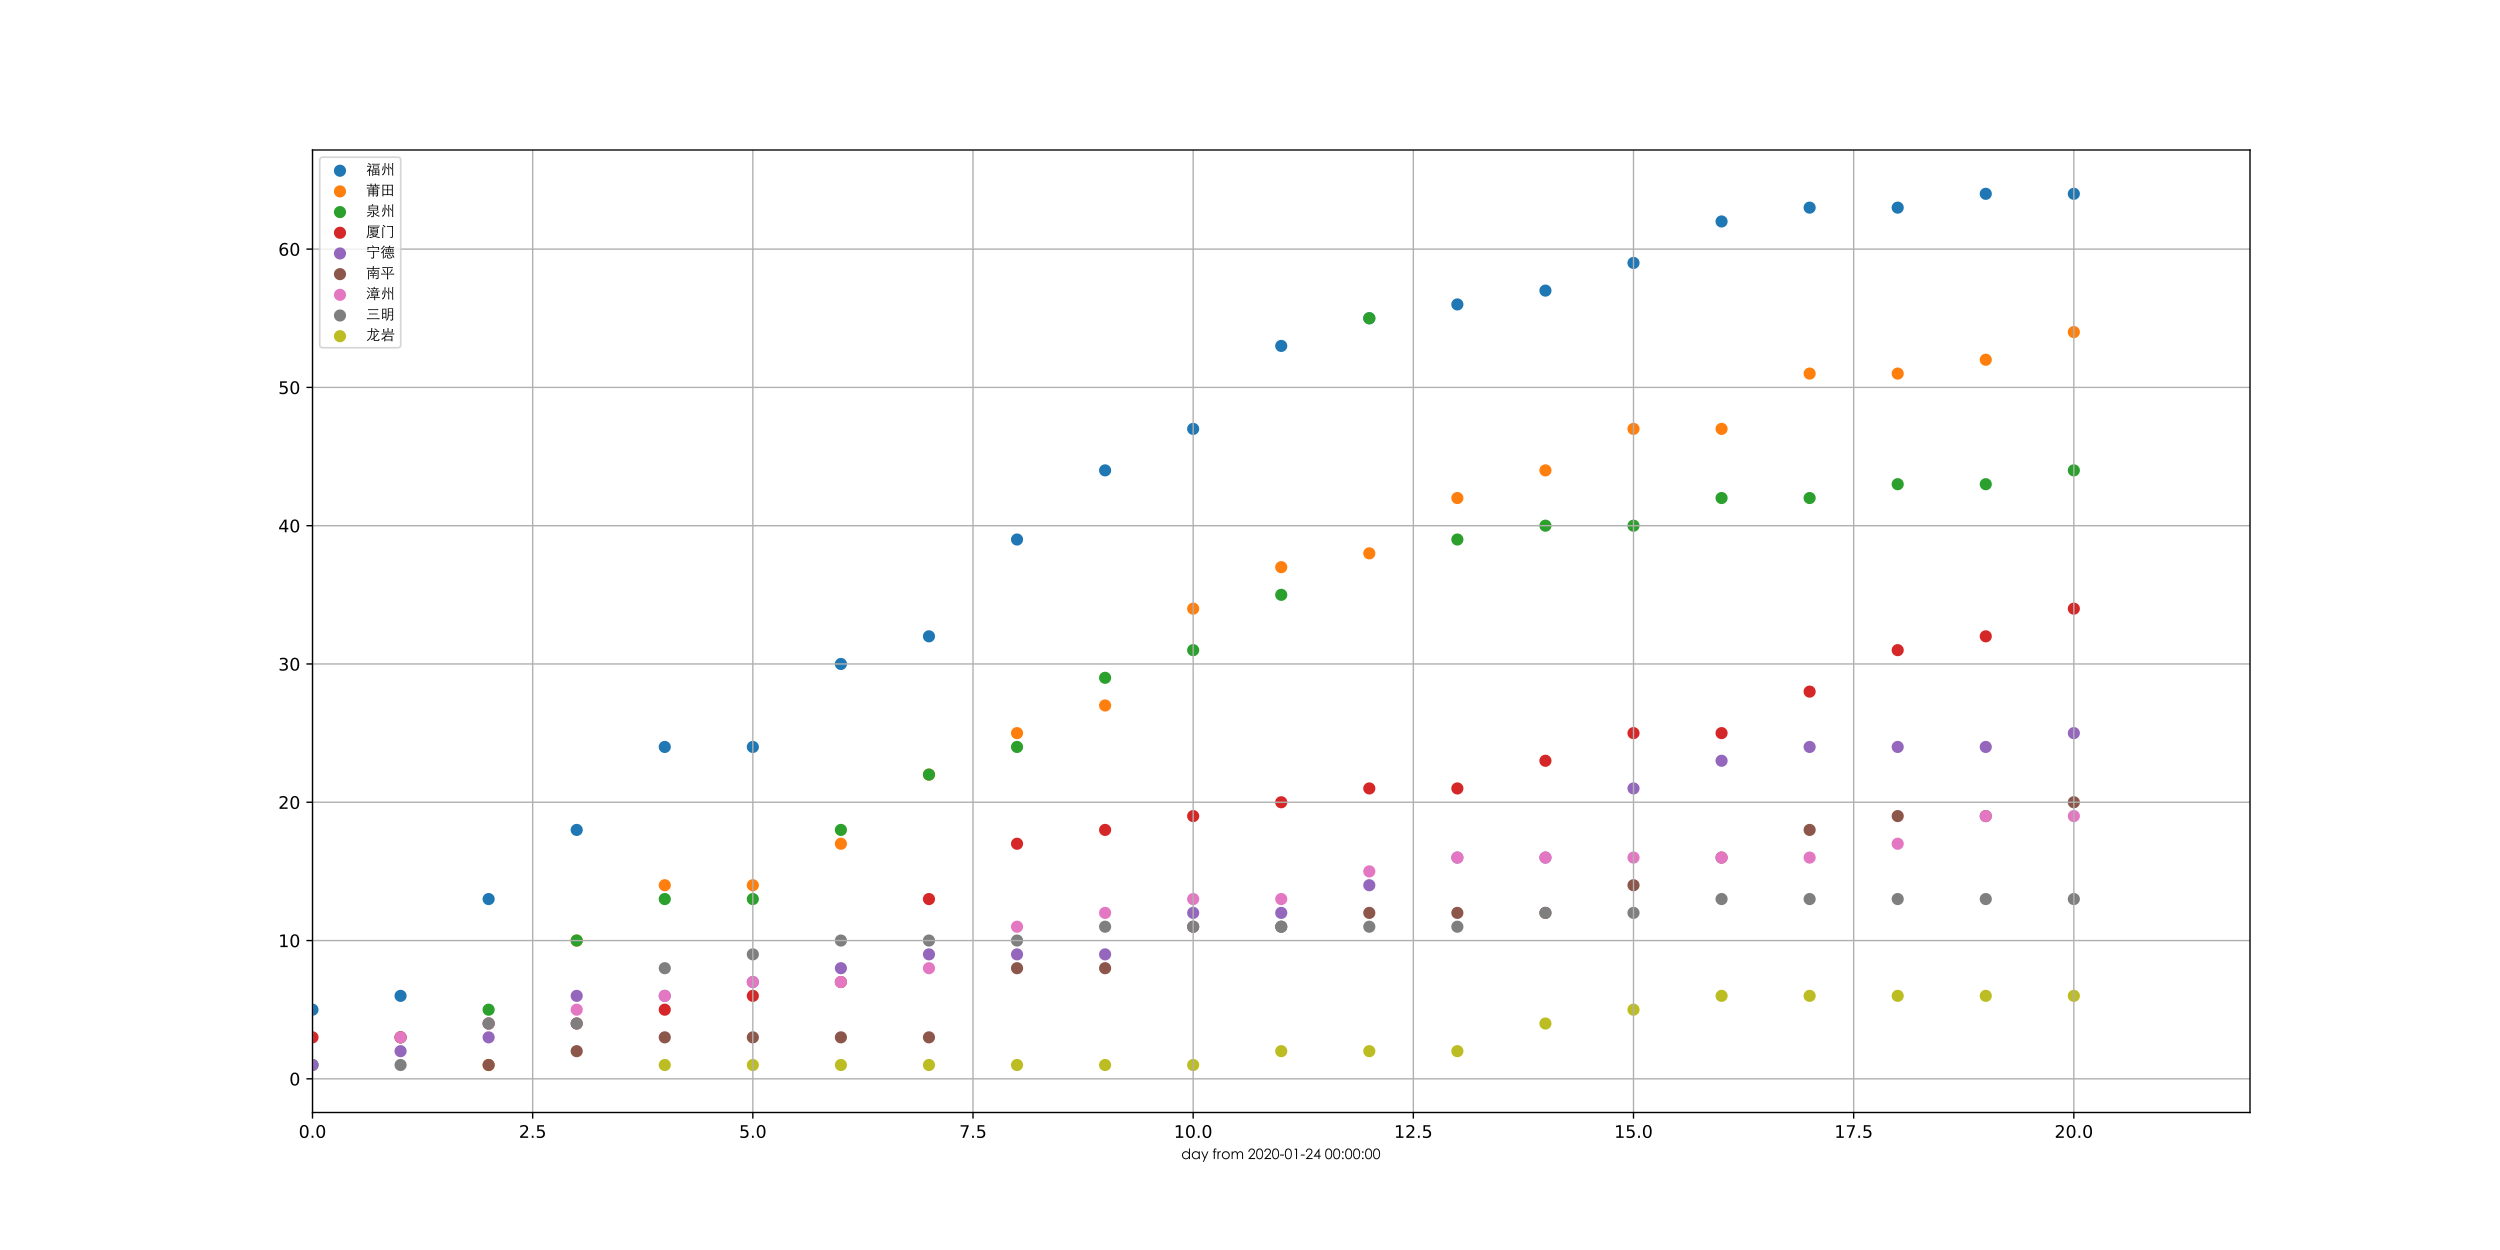 <?xml version="1.0" encoding="utf-8" standalone="no"?>
<!DOCTYPE svg PUBLIC "-//W3C//DTD SVG 1.1//EN"
  "http://www.w3.org/Graphics/SVG/1.1/DTD/svg11.dtd">
<!-- Created with matplotlib (https://matplotlib.org/) -->
<svg height="720pt" version="1.1" viewBox="0 0 1440 720" width="1440pt" xmlns="http://www.w3.org/2000/svg" xmlns:xlink="http://www.w3.org/1999/xlink">
 <defs>
  <style type="text/css">
*{stroke-linecap:butt;stroke-linejoin:round;}
  </style>
 </defs>
 <g id="figure_1">
  <g id="patch_1">
   <path d="M 0 720 
L 1440 720 
L 1440 0 
L 0 0 
z
" style="fill:#ffffff;"/>
  </g>
  <g id="axes_1">
   <g id="patch_2">
    <path d="M 180 640.8 
L 1296 640.8 
L 1296 86.4 
L 180 86.4 
z
" style="fill:#ffffff;"/>
   </g>
   <g id="PathCollection_1">
    <defs>
     <path d="M 0 3 
C 0.796 3 1.559 2.684 2.121 2.121 
C 2.684 1.559 3 0.796 3 0 
C 3 -0.796 2.684 -1.559 2.121 -2.121 
C 1.559 -2.684 0.796 -3 0 -3 
C -0.796 -3 -1.559 -2.684 -2.121 -2.121 
C -2.684 -1.559 -3 -0.796 -3 0 
C -3 0.796 -2.684 1.559 -2.121 2.121 
C -1.559 2.684 -0.796 3 0 3 
z
" id="m7f9413e824" style="stroke:#1f77b4;"/>
    </defs>
    <g clip-path="url(#p81a86818ff)">
     <use style="fill:#1f77b4;stroke:#1f77b4;" x="1194.529" xlink:href="#m7f9413e824" y="111.631"/>
     <use style="fill:#1f77b4;stroke:#1f77b4;" x="1143.803" xlink:href="#m7f9413e824" y="111.631"/>
     <use style="fill:#1f77b4;stroke:#1f77b4;" x="1093.076" xlink:href="#m7f9413e824" y="119.596"/>
     <use style="fill:#1f77b4;stroke:#1f77b4;" x="1042.35" xlink:href="#m7f9413e824" y="119.596"/>
     <use style="fill:#1f77b4;stroke:#1f77b4;" x="991.624" xlink:href="#m7f9413e824" y="127.561"/>
     <use style="fill:#1f77b4;stroke:#1f77b4;" x="940.897" xlink:href="#m7f9413e824" y="151.457"/>
     <use style="fill:#1f77b4;stroke:#1f77b4;" x="890.171" xlink:href="#m7f9413e824" y="167.388"/>
     <use style="fill:#1f77b4;stroke:#1f77b4;" x="839.444" xlink:href="#m7f9413e824" y="175.353"/>
     <use style="fill:#1f77b4;stroke:#1f77b4;" x="788.718" xlink:href="#m7f9413e824" y="183.318"/>
     <use style="fill:#1f77b4;stroke:#1f77b4;" x="737.991" xlink:href="#m7f9413e824" y="199.248"/>
     <use style="fill:#1f77b4;stroke:#1f77b4;" x="687.265" xlink:href="#m7f9413e824" y="247.04"/>
     <use style="fill:#1f77b4;stroke:#1f77b4;" x="636.538" xlink:href="#m7f9413e824" y="270.935"/>
     <use style="fill:#1f77b4;stroke:#1f77b4;" x="585.812" xlink:href="#m7f9413e824" y="310.762"/>
     <use style="fill:#1f77b4;stroke:#1f77b4;" x="535.085" xlink:href="#m7f9413e824" y="366.518"/>
     <use style="fill:#1f77b4;stroke:#1f77b4;" x="484.359" xlink:href="#m7f9413e824" y="382.449"/>
     <use style="fill:#1f77b4;stroke:#1f77b4;" x="433.632" xlink:href="#m7f9413e824" y="430.24"/>
     <use style="fill:#1f77b4;stroke:#1f77b4;" x="382.906" xlink:href="#m7f9413e824" y="430.24"/>
     <use style="fill:#1f77b4;stroke:#1f77b4;" x="332.179" xlink:href="#m7f9413e824" y="478.031"/>
     <use style="fill:#1f77b4;stroke:#1f77b4;" x="281.453" xlink:href="#m7f9413e824" y="517.857"/>
     <use style="fill:#1f77b4;stroke:#1f77b4;" x="230.726" xlink:href="#m7f9413e824" y="573.614"/>
     <use style="fill:#1f77b4;stroke:#1f77b4;" x="180" xlink:href="#m7f9413e824" y="581.579"/>
    </g>
   </g>
   <g id="PathCollection_2">
    <defs>
     <path d="M 0 3 
C 0.796 3 1.559 2.684 2.121 2.121 
C 2.684 1.559 3 0.796 3 0 
C 3 -0.796 2.684 -1.559 2.121 -2.121 
C 1.559 -2.684 0.796 -3 0 -3 
C -0.796 -3 -1.559 -2.684 -2.121 -2.121 
C -2.684 -1.559 -3 -0.796 -3 0 
C -3 0.796 -2.684 1.559 -2.121 2.121 
C -1.559 2.684 -0.796 3 0 3 
z
" id="mde4b0da281" style="stroke:#ff7f0e;"/>
    </defs>
    <g clip-path="url(#p81a86818ff)">
     <use style="fill:#ff7f0e;stroke:#ff7f0e;" x="1194.529" xlink:href="#mde4b0da281" y="191.283"/>
     <use style="fill:#ff7f0e;stroke:#ff7f0e;" x="1143.803" xlink:href="#mde4b0da281" y="207.214"/>
     <use style="fill:#ff7f0e;stroke:#ff7f0e;" x="1093.076" xlink:href="#mde4b0da281" y="215.179"/>
     <use style="fill:#ff7f0e;stroke:#ff7f0e;" x="1042.35" xlink:href="#mde4b0da281" y="215.179"/>
     <use style="fill:#ff7f0e;stroke:#ff7f0e;" x="991.624" xlink:href="#mde4b0da281" y="247.04"/>
     <use style="fill:#ff7f0e;stroke:#ff7f0e;" x="940.897" xlink:href="#mde4b0da281" y="247.04"/>
     <use style="fill:#ff7f0e;stroke:#ff7f0e;" x="890.171" xlink:href="#mde4b0da281" y="270.935"/>
     <use style="fill:#ff7f0e;stroke:#ff7f0e;" x="839.444" xlink:href="#mde4b0da281" y="286.866"/>
     <use style="fill:#ff7f0e;stroke:#ff7f0e;" x="788.718" xlink:href="#mde4b0da281" y="318.727"/>
     <use style="fill:#ff7f0e;stroke:#ff7f0e;" x="737.991" xlink:href="#mde4b0da281" y="326.692"/>
     <use style="fill:#ff7f0e;stroke:#ff7f0e;" x="687.265" xlink:href="#mde4b0da281" y="350.588"/>
     <use style="fill:#ff7f0e;stroke:#ff7f0e;" x="636.538" xlink:href="#mde4b0da281" y="406.344"/>
     <use style="fill:#ff7f0e;stroke:#ff7f0e;" x="585.812" xlink:href="#mde4b0da281" y="422.275"/>
     <use style="fill:#ff7f0e;stroke:#ff7f0e;" x="535.085" xlink:href="#mde4b0da281" y="446.17"/>
     <use style="fill:#ff7f0e;stroke:#ff7f0e;" x="484.359" xlink:href="#mde4b0da281" y="485.996"/>
     <use style="fill:#ff7f0e;stroke:#ff7f0e;" x="433.632" xlink:href="#mde4b0da281" y="509.892"/>
     <use style="fill:#ff7f0e;stroke:#ff7f0e;" x="382.906" xlink:href="#mde4b0da281" y="509.892"/>
     <use style="fill:#ff7f0e;stroke:#ff7f0e;" x="332.179" xlink:href="#mde4b0da281" y="541.753"/>
     <use style="fill:#ff7f0e;stroke:#ff7f0e;" x="281.453" xlink:href="#mde4b0da281" y="613.44"/>
    </g>
   </g>
   <g id="PathCollection_3">
    <defs>
     <path d="M 0 3 
C 0.796 3 1.559 2.684 2.121 2.121 
C 2.684 1.559 3 0.796 3 0 
C 3 -0.796 2.684 -1.559 2.121 -2.121 
C 1.559 -2.684 0.796 -3 0 -3 
C -0.796 -3 -1.559 -2.684 -2.121 -2.121 
C -2.684 -1.559 -3 -0.796 -3 0 
C -3 0.796 -2.684 1.559 -2.121 2.121 
C -1.559 2.684 -0.796 3 0 3 
z
" id="mbd02b3928e" style="stroke:#2ca02c;"/>
    </defs>
    <g clip-path="url(#p81a86818ff)">
     <use style="fill:#2ca02c;stroke:#2ca02c;" x="1194.529" xlink:href="#mbd02b3928e" y="270.935"/>
     <use style="fill:#2ca02c;stroke:#2ca02c;" x="1143.803" xlink:href="#mbd02b3928e" y="278.901"/>
     <use style="fill:#2ca02c;stroke:#2ca02c;" x="1093.076" xlink:href="#mbd02b3928e" y="278.901"/>
     <use style="fill:#2ca02c;stroke:#2ca02c;" x="1042.35" xlink:href="#mbd02b3928e" y="286.866"/>
     <use style="fill:#2ca02c;stroke:#2ca02c;" x="991.624" xlink:href="#mbd02b3928e" y="286.866"/>
     <use style="fill:#2ca02c;stroke:#2ca02c;" x="940.897" xlink:href="#mbd02b3928e" y="302.796"/>
     <use style="fill:#2ca02c;stroke:#2ca02c;" x="890.171" xlink:href="#mbd02b3928e" y="302.796"/>
     <use style="fill:#2ca02c;stroke:#2ca02c;" x="839.444" xlink:href="#mbd02b3928e" y="310.762"/>
     <use style="fill:#2ca02c;stroke:#2ca02c;" x="788.718" xlink:href="#mbd02b3928e" y="183.318"/>
     <use style="fill:#2ca02c;stroke:#2ca02c;" x="737.991" xlink:href="#mbd02b3928e" y="342.622"/>
     <use style="fill:#2ca02c;stroke:#2ca02c;" x="687.265" xlink:href="#mbd02b3928e" y="374.483"/>
     <use style="fill:#2ca02c;stroke:#2ca02c;" x="636.538" xlink:href="#mbd02b3928e" y="390.414"/>
     <use style="fill:#2ca02c;stroke:#2ca02c;" x="585.812" xlink:href="#mbd02b3928e" y="430.24"/>
     <use style="fill:#2ca02c;stroke:#2ca02c;" x="535.085" xlink:href="#mbd02b3928e" y="446.17"/>
     <use style="fill:#2ca02c;stroke:#2ca02c;" x="484.359" xlink:href="#mbd02b3928e" y="478.031"/>
     <use style="fill:#2ca02c;stroke:#2ca02c;" x="433.632" xlink:href="#mbd02b3928e" y="517.857"/>
     <use style="fill:#2ca02c;stroke:#2ca02c;" x="382.906" xlink:href="#mbd02b3928e" y="517.857"/>
     <use style="fill:#2ca02c;stroke:#2ca02c;" x="332.179" xlink:href="#mbd02b3928e" y="541.753"/>
     <use style="fill:#2ca02c;stroke:#2ca02c;" x="281.453" xlink:href="#mbd02b3928e" y="581.579"/>
     <use style="fill:#2ca02c;stroke:#2ca02c;" x="230.726" xlink:href="#mbd02b3928e" y="597.51"/>
     <use style="fill:#2ca02c;stroke:#2ca02c;" x="180" xlink:href="#mbd02b3928e" y="613.44"/>
    </g>
   </g>
   <g id="PathCollection_4">
    <defs>
     <path d="M 0 3 
C 0.796 3 1.559 2.684 2.121 2.121 
C 2.684 1.559 3 0.796 3 0 
C 3 -0.796 2.684 -1.559 2.121 -2.121 
C 1.559 -2.684 0.796 -3 0 -3 
C -0.796 -3 -1.559 -2.684 -2.121 -2.121 
C -2.684 -1.559 -3 -0.796 -3 0 
C -3 0.796 -2.684 1.559 -2.121 2.121 
C -1.559 2.684 -0.796 3 0 3 
z
" id="m0794328e50" style="stroke:#d62728;"/>
    </defs>
    <g clip-path="url(#p81a86818ff)">
     <use style="fill:#d62728;stroke:#d62728;" x="1194.529" xlink:href="#m0794328e50" y="350.588"/>
     <use style="fill:#d62728;stroke:#d62728;" x="1143.803" xlink:href="#m0794328e50" y="366.518"/>
     <use style="fill:#d62728;stroke:#d62728;" x="1093.076" xlink:href="#m0794328e50" y="374.483"/>
     <use style="fill:#d62728;stroke:#d62728;" x="1042.35" xlink:href="#m0794328e50" y="398.379"/>
     <use style="fill:#d62728;stroke:#d62728;" x="991.624" xlink:href="#m0794328e50" y="422.275"/>
     <use style="fill:#d62728;stroke:#d62728;" x="940.897" xlink:href="#m0794328e50" y="422.275"/>
     <use style="fill:#d62728;stroke:#d62728;" x="890.171" xlink:href="#m0794328e50" y="438.205"/>
     <use style="fill:#d62728;stroke:#d62728;" x="839.444" xlink:href="#m0794328e50" y="454.136"/>
     <use style="fill:#d62728;stroke:#d62728;" x="788.718" xlink:href="#m0794328e50" y="454.136"/>
     <use style="fill:#d62728;stroke:#d62728;" x="737.991" xlink:href="#m0794328e50" y="462.101"/>
     <use style="fill:#d62728;stroke:#d62728;" x="687.265" xlink:href="#m0794328e50" y="470.066"/>
     <use style="fill:#d62728;stroke:#d62728;" x="636.538" xlink:href="#m0794328e50" y="478.031"/>
     <use style="fill:#d62728;stroke:#d62728;" x="585.812" xlink:href="#m0794328e50" y="485.996"/>
     <use style="fill:#d62728;stroke:#d62728;" x="535.085" xlink:href="#m0794328e50" y="517.857"/>
     <use style="fill:#d62728;stroke:#d62728;" x="484.359" xlink:href="#m0794328e50" y="565.649"/>
     <use style="fill:#d62728;stroke:#d62728;" x="433.632" xlink:href="#m0794328e50" y="573.614"/>
     <use style="fill:#d62728;stroke:#d62728;" x="382.906" xlink:href="#m0794328e50" y="581.579"/>
     <use style="fill:#d62728;stroke:#d62728;" x="332.179" xlink:href="#m0794328e50" y="589.544"/>
     <use style="fill:#d62728;stroke:#d62728;" x="281.453" xlink:href="#m0794328e50" y="589.544"/>
     <use style="fill:#d62728;stroke:#d62728;" x="230.726" xlink:href="#m0794328e50" y="597.51"/>
     <use style="fill:#d62728;stroke:#d62728;" x="180" xlink:href="#m0794328e50" y="597.51"/>
    </g>
   </g>
   <g id="PathCollection_5">
    <defs>
     <path d="M 0 3 
C 0.796 3 1.559 2.684 2.121 2.121 
C 2.684 1.559 3 0.796 3 0 
C 3 -0.796 2.684 -1.559 2.121 -2.121 
C 1.559 -2.684 0.796 -3 0 -3 
C -0.796 -3 -1.559 -2.684 -2.121 -2.121 
C -2.684 -1.559 -3 -0.796 -3 0 
C -3 0.796 -2.684 1.559 -2.121 2.121 
C -1.559 2.684 -0.796 3 0 3 
z
" id="m97e701fd1f" style="stroke:#9467bd;"/>
    </defs>
    <g clip-path="url(#p81a86818ff)">
     <use style="fill:#9467bd;stroke:#9467bd;" x="1194.529" xlink:href="#m97e701fd1f" y="422.275"/>
     <use style="fill:#9467bd;stroke:#9467bd;" x="1143.803" xlink:href="#m97e701fd1f" y="430.24"/>
     <use style="fill:#9467bd;stroke:#9467bd;" x="1093.076" xlink:href="#m97e701fd1f" y="430.24"/>
     <use style="fill:#9467bd;stroke:#9467bd;" x="1042.35" xlink:href="#m97e701fd1f" y="430.24"/>
     <use style="fill:#9467bd;stroke:#9467bd;" x="991.624" xlink:href="#m97e701fd1f" y="438.205"/>
     <use style="fill:#9467bd;stroke:#9467bd;" x="940.897" xlink:href="#m97e701fd1f" y="454.136"/>
     <use style="fill:#9467bd;stroke:#9467bd;" x="890.171" xlink:href="#m97e701fd1f" y="493.962"/>
     <use style="fill:#9467bd;stroke:#9467bd;" x="839.444" xlink:href="#m97e701fd1f" y="493.962"/>
     <use style="fill:#9467bd;stroke:#9467bd;" x="788.718" xlink:href="#m97e701fd1f" y="509.892"/>
     <use style="fill:#9467bd;stroke:#9467bd;" x="737.991" xlink:href="#m97e701fd1f" y="525.823"/>
     <use style="fill:#9467bd;stroke:#9467bd;" x="687.265" xlink:href="#m97e701fd1f" y="525.823"/>
     <use style="fill:#9467bd;stroke:#9467bd;" x="636.538" xlink:href="#m97e701fd1f" y="549.718"/>
     <use style="fill:#9467bd;stroke:#9467bd;" x="585.812" xlink:href="#m97e701fd1f" y="549.718"/>
     <use style="fill:#9467bd;stroke:#9467bd;" x="535.085" xlink:href="#m97e701fd1f" y="549.718"/>
     <use style="fill:#9467bd;stroke:#9467bd;" x="484.359" xlink:href="#m97e701fd1f" y="557.683"/>
     <use style="fill:#9467bd;stroke:#9467bd;" x="433.632" xlink:href="#m97e701fd1f" y="565.649"/>
     <use style="fill:#9467bd;stroke:#9467bd;" x="382.906" xlink:href="#m97e701fd1f" y="573.614"/>
     <use style="fill:#9467bd;stroke:#9467bd;" x="332.179" xlink:href="#m97e701fd1f" y="573.614"/>
     <use style="fill:#9467bd;stroke:#9467bd;" x="281.453" xlink:href="#m97e701fd1f" y="597.51"/>
     <use style="fill:#9467bd;stroke:#9467bd;" x="230.726" xlink:href="#m97e701fd1f" y="605.475"/>
     <use style="fill:#9467bd;stroke:#9467bd;" x="180" xlink:href="#m97e701fd1f" y="613.44"/>
    </g>
   </g>
   <g id="PathCollection_6">
    <defs>
     <path d="M 0 3 
C 0.796 3 1.559 2.684 2.121 2.121 
C 2.684 1.559 3 0.796 3 0 
C 3 -0.796 2.684 -1.559 2.121 -2.121 
C 1.559 -2.684 0.796 -3 0 -3 
C -0.796 -3 -1.559 -2.684 -2.121 -2.121 
C -2.684 -1.559 -3 -0.796 -3 0 
C -3 0.796 -2.684 1.559 -2.121 2.121 
C -1.559 2.684 -0.796 3 0 3 
z
" id="m32fef22c77" style="stroke:#8c564b;"/>
    </defs>
    <g clip-path="url(#p81a86818ff)">
     <use style="fill:#8c564b;stroke:#8c564b;" x="1194.529" xlink:href="#m32fef22c77" y="462.101"/>
     <use style="fill:#8c564b;stroke:#8c564b;" x="1143.803" xlink:href="#m32fef22c77" y="470.066"/>
     <use style="fill:#8c564b;stroke:#8c564b;" x="1093.076" xlink:href="#m32fef22c77" y="470.066"/>
     <use style="fill:#8c564b;stroke:#8c564b;" x="1042.35" xlink:href="#m32fef22c77" y="478.031"/>
     <use style="fill:#8c564b;stroke:#8c564b;" x="991.624" xlink:href="#m32fef22c77" y="493.962"/>
     <use style="fill:#8c564b;stroke:#8c564b;" x="940.897" xlink:href="#m32fef22c77" y="509.892"/>
     <use style="fill:#8c564b;stroke:#8c564b;" x="890.171" xlink:href="#m32fef22c77" y="525.823"/>
     <use style="fill:#8c564b;stroke:#8c564b;" x="839.444" xlink:href="#m32fef22c77" y="525.823"/>
     <use style="fill:#8c564b;stroke:#8c564b;" x="788.718" xlink:href="#m32fef22c77" y="525.823"/>
     <use style="fill:#8c564b;stroke:#8c564b;" x="737.991" xlink:href="#m32fef22c77" y="533.788"/>
     <use style="fill:#8c564b;stroke:#8c564b;" x="687.265" xlink:href="#m32fef22c77" y="533.788"/>
     <use style="fill:#8c564b;stroke:#8c564b;" x="636.538" xlink:href="#m32fef22c77" y="557.683"/>
     <use style="fill:#8c564b;stroke:#8c564b;" x="585.812" xlink:href="#m32fef22c77" y="557.683"/>
     <use style="fill:#8c564b;stroke:#8c564b;" x="535.085" xlink:href="#m32fef22c77" y="597.51"/>
     <use style="fill:#8c564b;stroke:#8c564b;" x="484.359" xlink:href="#m32fef22c77" y="597.51"/>
     <use style="fill:#8c564b;stroke:#8c564b;" x="433.632" xlink:href="#m32fef22c77" y="597.51"/>
     <use style="fill:#8c564b;stroke:#8c564b;" x="382.906" xlink:href="#m32fef22c77" y="597.51"/>
     <use style="fill:#8c564b;stroke:#8c564b;" x="332.179" xlink:href="#m32fef22c77" y="605.475"/>
     <use style="fill:#8c564b;stroke:#8c564b;" x="281.453" xlink:href="#m32fef22c77" y="613.44"/>
    </g>
   </g>
   <g id="PathCollection_7">
    <defs>
     <path d="M 0 3 
C 0.796 3 1.559 2.684 2.121 2.121 
C 2.684 1.559 3 0.796 3 0 
C 3 -0.796 2.684 -1.559 2.121 -2.121 
C 1.559 -2.684 0.796 -3 0 -3 
C -0.796 -3 -1.559 -2.684 -2.121 -2.121 
C -2.684 -1.559 -3 -0.796 -3 0 
C -3 0.796 -2.684 1.559 -2.121 2.121 
C -1.559 2.684 -0.796 3 0 3 
z
" id="m05bd04bdf8" style="stroke:#e377c2;"/>
    </defs>
    <g clip-path="url(#p81a86818ff)">
     <use style="fill:#e377c2;stroke:#e377c2;" x="1194.529" xlink:href="#m05bd04bdf8" y="470.066"/>
     <use style="fill:#e377c2;stroke:#e377c2;" x="1143.803" xlink:href="#m05bd04bdf8" y="470.066"/>
     <use style="fill:#e377c2;stroke:#e377c2;" x="1093.076" xlink:href="#m05bd04bdf8" y="485.996"/>
     <use style="fill:#e377c2;stroke:#e377c2;" x="1042.35" xlink:href="#m05bd04bdf8" y="493.962"/>
     <use style="fill:#e377c2;stroke:#e377c2;" x="991.624" xlink:href="#m05bd04bdf8" y="493.962"/>
     <use style="fill:#e377c2;stroke:#e377c2;" x="940.897" xlink:href="#m05bd04bdf8" y="493.962"/>
     <use style="fill:#e377c2;stroke:#e377c2;" x="890.171" xlink:href="#m05bd04bdf8" y="493.962"/>
     <use style="fill:#e377c2;stroke:#e377c2;" x="839.444" xlink:href="#m05bd04bdf8" y="493.962"/>
     <use style="fill:#e377c2;stroke:#e377c2;" x="788.718" xlink:href="#m05bd04bdf8" y="501.927"/>
     <use style="fill:#e377c2;stroke:#e377c2;" x="737.991" xlink:href="#m05bd04bdf8" y="517.857"/>
     <use style="fill:#e377c2;stroke:#e377c2;" x="687.265" xlink:href="#m05bd04bdf8" y="517.857"/>
     <use style="fill:#e377c2;stroke:#e377c2;" x="636.538" xlink:href="#m05bd04bdf8" y="525.823"/>
     <use style="fill:#e377c2;stroke:#e377c2;" x="585.812" xlink:href="#m05bd04bdf8" y="533.788"/>
     <use style="fill:#e377c2;stroke:#e377c2;" x="535.085" xlink:href="#m05bd04bdf8" y="557.683"/>
     <use style="fill:#e377c2;stroke:#e377c2;" x="484.359" xlink:href="#m05bd04bdf8" y="565.649"/>
     <use style="fill:#e377c2;stroke:#e377c2;" x="433.632" xlink:href="#m05bd04bdf8" y="565.649"/>
     <use style="fill:#e377c2;stroke:#e377c2;" x="382.906" xlink:href="#m05bd04bdf8" y="573.614"/>
     <use style="fill:#e377c2;stroke:#e377c2;" x="332.179" xlink:href="#m05bd04bdf8" y="581.579"/>
     <use style="fill:#e377c2;stroke:#e377c2;" x="281.453" xlink:href="#m05bd04bdf8" y="589.544"/>
     <use style="fill:#e377c2;stroke:#e377c2;" x="230.726" xlink:href="#m05bd04bdf8" y="597.51"/>
    </g>
   </g>
   <g id="PathCollection_8">
    <defs>
     <path d="M 0 3 
C 0.796 3 1.559 2.684 2.121 2.121 
C 2.684 1.559 3 0.796 3 0 
C 3 -0.796 2.684 -1.559 2.121 -2.121 
C 1.559 -2.684 0.796 -3 0 -3 
C -0.796 -3 -1.559 -2.684 -2.121 -2.121 
C -2.684 -1.559 -3 -0.796 -3 0 
C -3 0.796 -2.684 1.559 -2.121 2.121 
C -1.559 2.684 -0.796 3 0 3 
z
" id="m19b0c5f368" style="stroke:#7f7f7f;"/>
    </defs>
    <g clip-path="url(#p81a86818ff)">
     <use style="fill:#7f7f7f;stroke:#7f7f7f;" x="1194.529" xlink:href="#m19b0c5f368" y="517.857"/>
     <use style="fill:#7f7f7f;stroke:#7f7f7f;" x="1143.803" xlink:href="#m19b0c5f368" y="517.857"/>
     <use style="fill:#7f7f7f;stroke:#7f7f7f;" x="1093.076" xlink:href="#m19b0c5f368" y="517.857"/>
     <use style="fill:#7f7f7f;stroke:#7f7f7f;" x="1042.35" xlink:href="#m19b0c5f368" y="517.857"/>
     <use style="fill:#7f7f7f;stroke:#7f7f7f;" x="991.624" xlink:href="#m19b0c5f368" y="517.857"/>
     <use style="fill:#7f7f7f;stroke:#7f7f7f;" x="940.897" xlink:href="#m19b0c5f368" y="525.823"/>
     <use style="fill:#7f7f7f;stroke:#7f7f7f;" x="890.171" xlink:href="#m19b0c5f368" y="525.823"/>
     <use style="fill:#7f7f7f;stroke:#7f7f7f;" x="839.444" xlink:href="#m19b0c5f368" y="533.788"/>
     <use style="fill:#7f7f7f;stroke:#7f7f7f;" x="788.718" xlink:href="#m19b0c5f368" y="533.788"/>
     <use style="fill:#7f7f7f;stroke:#7f7f7f;" x="737.991" xlink:href="#m19b0c5f368" y="533.788"/>
     <use style="fill:#7f7f7f;stroke:#7f7f7f;" x="687.265" xlink:href="#m19b0c5f368" y="533.788"/>
     <use style="fill:#7f7f7f;stroke:#7f7f7f;" x="636.538" xlink:href="#m19b0c5f368" y="533.788"/>
     <use style="fill:#7f7f7f;stroke:#7f7f7f;" x="585.812" xlink:href="#m19b0c5f368" y="541.753"/>
     <use style="fill:#7f7f7f;stroke:#7f7f7f;" x="535.085" xlink:href="#m19b0c5f368" y="541.753"/>
     <use style="fill:#7f7f7f;stroke:#7f7f7f;" x="484.359" xlink:href="#m19b0c5f368" y="541.753"/>
     <use style="fill:#7f7f7f;stroke:#7f7f7f;" x="433.632" xlink:href="#m19b0c5f368" y="549.718"/>
     <use style="fill:#7f7f7f;stroke:#7f7f7f;" x="382.906" xlink:href="#m19b0c5f368" y="557.683"/>
     <use style="fill:#7f7f7f;stroke:#7f7f7f;" x="332.179" xlink:href="#m19b0c5f368" y="589.544"/>
     <use style="fill:#7f7f7f;stroke:#7f7f7f;" x="281.453" xlink:href="#m19b0c5f368" y="589.544"/>
     <use style="fill:#7f7f7f;stroke:#7f7f7f;" x="230.726" xlink:href="#m19b0c5f368" y="613.44"/>
    </g>
   </g>
   <g id="PathCollection_9">
    <defs>
     <path d="M 0 3 
C 0.796 3 1.559 2.684 2.121 2.121 
C 2.684 1.559 3 0.796 3 0 
C 3 -0.796 2.684 -1.559 2.121 -2.121 
C 1.559 -2.684 0.796 -3 0 -3 
C -0.796 -3 -1.559 -2.684 -2.121 -2.121 
C -2.684 -1.559 -3 -0.796 -3 0 
C -3 0.796 -2.684 1.559 -2.121 2.121 
C -1.559 2.684 -0.796 3 0 3 
z
" id="md445988b2c" style="stroke:#bcbd22;"/>
    </defs>
    <g clip-path="url(#p81a86818ff)">
     <use style="fill:#bcbd22;stroke:#bcbd22;" x="1194.529" xlink:href="#md445988b2c" y="573.614"/>
     <use style="fill:#bcbd22;stroke:#bcbd22;" x="1143.803" xlink:href="#md445988b2c" y="573.614"/>
     <use style="fill:#bcbd22;stroke:#bcbd22;" x="1093.076" xlink:href="#md445988b2c" y="573.614"/>
     <use style="fill:#bcbd22;stroke:#bcbd22;" x="1042.35" xlink:href="#md445988b2c" y="573.614"/>
     <use style="fill:#bcbd22;stroke:#bcbd22;" x="991.624" xlink:href="#md445988b2c" y="573.614"/>
     <use style="fill:#bcbd22;stroke:#bcbd22;" x="940.897" xlink:href="#md445988b2c" y="581.579"/>
     <use style="fill:#bcbd22;stroke:#bcbd22;" x="890.171" xlink:href="#md445988b2c" y="589.544"/>
     <use style="fill:#bcbd22;stroke:#bcbd22;" x="839.444" xlink:href="#md445988b2c" y="605.475"/>
     <use style="fill:#bcbd22;stroke:#bcbd22;" x="788.718" xlink:href="#md445988b2c" y="605.475"/>
     <use style="fill:#bcbd22;stroke:#bcbd22;" x="737.991" xlink:href="#md445988b2c" y="605.475"/>
     <use style="fill:#bcbd22;stroke:#bcbd22;" x="687.265" xlink:href="#md445988b2c" y="613.44"/>
     <use style="fill:#bcbd22;stroke:#bcbd22;" x="636.538" xlink:href="#md445988b2c" y="613.44"/>
     <use style="fill:#bcbd22;stroke:#bcbd22;" x="585.812" xlink:href="#md445988b2c" y="613.44"/>
     <use style="fill:#bcbd22;stroke:#bcbd22;" x="535.085" xlink:href="#md445988b2c" y="613.44"/>
     <use style="fill:#bcbd22;stroke:#bcbd22;" x="484.359" xlink:href="#md445988b2c" y="613.44"/>
     <use style="fill:#bcbd22;stroke:#bcbd22;" x="433.632" xlink:href="#md445988b2c" y="613.44"/>
     <use style="fill:#bcbd22;stroke:#bcbd22;" x="382.906" xlink:href="#md445988b2c" y="613.44"/>
    </g>
   </g>
   <g id="matplotlib.axis_1">
    <g id="xtick_1">
     <g id="line2d_1">
      <path clip-path="url(#p81a86818ff)" d="M 180 640.8 
L 180 86.4 
" style="fill:none;stroke:#b0b0b0;stroke-linecap:square;stroke-width:0.8;"/>
     </g>
     <g id="line2d_2">
      <defs>
       <path d="M 0 0 
L 0 3.5 
" id="me00cb5fe6d" style="stroke:#000000;stroke-width:0.8;"/>
      </defs>
      <g>
       <use style="stroke:#000000;stroke-width:0.8;" x="180" xlink:href="#me00cb5fe6d" y="640.8"/>
      </g>
     </g>
     <g id="text_1">
      <!-- 0.0 -->
      <defs>
       <path d="M 31.781 66.406 
Q 24.172 66.406 20.328 58.906 
Q 16.5 51.422 16.5 36.375 
Q 16.5 21.391 20.328 13.891 
Q 24.172 6.391 31.781 6.391 
Q 39.453 6.391 43.281 13.891 
Q 47.125 21.391 47.125 36.375 
Q 47.125 51.422 43.281 58.906 
Q 39.453 66.406 31.781 66.406 
z
M 31.781 74.219 
Q 44.047 74.219 50.516 64.516 
Q 56.984 54.828 56.984 36.375 
Q 56.984 17.969 50.516 8.266 
Q 44.047 -1.422 31.781 -1.422 
Q 19.531 -1.422 13.062 8.266 
Q 6.594 17.969 6.594 36.375 
Q 6.594 54.828 13.062 64.516 
Q 19.531 74.219 31.781 74.219 
z
" id="DejaVuSans-48"/>
       <path d="M 10.688 12.406 
L 21 12.406 
L 21 0 
L 10.688 0 
z
" id="DejaVuSans-46"/>
      </defs>
      <g transform="translate(172.048 655.398)scale(0.1 -0.1)">
       <use xlink:href="#DejaVuSans-48"/>
       <use x="63.623" xlink:href="#DejaVuSans-46"/>
       <use x="95.41" xlink:href="#DejaVuSans-48"/>
      </g>
     </g>
    </g>
    <g id="xtick_2">
     <g id="line2d_3">
      <path clip-path="url(#p81a86818ff)" d="M 306.816 640.8 
L 306.816 86.4 
" style="fill:none;stroke:#b0b0b0;stroke-linecap:square;stroke-width:0.8;"/>
     </g>
     <g id="line2d_4">
      <g>
       <use style="stroke:#000000;stroke-width:0.8;" x="306.816" xlink:href="#me00cb5fe6d" y="640.8"/>
      </g>
     </g>
     <g id="text_2">
      <!-- 2.5 -->
      <defs>
       <path d="M 19.188 8.297 
L 53.609 8.297 
L 53.609 0 
L 7.328 0 
L 7.328 8.297 
Q 12.938 14.109 22.625 23.891 
Q 32.328 33.688 34.812 36.531 
Q 39.547 41.844 41.422 45.531 
Q 43.312 49.219 43.312 52.781 
Q 43.312 58.594 39.234 62.25 
Q 35.156 65.922 28.609 65.922 
Q 23.969 65.922 18.812 64.312 
Q 13.672 62.703 7.812 59.422 
L 7.812 69.391 
Q 13.766 71.781 18.938 73 
Q 24.125 74.219 28.422 74.219 
Q 39.75 74.219 46.484 68.547 
Q 53.219 62.891 53.219 53.422 
Q 53.219 48.922 51.531 44.891 
Q 49.859 40.875 45.406 35.406 
Q 44.188 33.984 37.641 27.219 
Q 31.109 20.453 19.188 8.297 
z
" id="DejaVuSans-50"/>
       <path d="M 10.797 72.906 
L 49.516 72.906 
L 49.516 64.594 
L 19.828 64.594 
L 19.828 46.734 
Q 21.969 47.469 24.109 47.828 
Q 26.266 48.188 28.422 48.188 
Q 40.625 48.188 47.75 41.5 
Q 54.891 34.812 54.891 23.391 
Q 54.891 11.625 47.562 5.094 
Q 40.234 -1.422 26.906 -1.422 
Q 22.312 -1.422 17.547 -0.641 
Q 12.797 0.141 7.719 1.703 
L 7.719 11.625 
Q 12.109 9.234 16.797 8.062 
Q 21.484 6.891 26.703 6.891 
Q 35.156 6.891 40.078 11.328 
Q 45.016 15.766 45.016 23.391 
Q 45.016 31 40.078 35.438 
Q 35.156 39.891 26.703 39.891 
Q 22.75 39.891 18.812 39.016 
Q 14.891 38.141 10.797 36.281 
z
" id="DejaVuSans-53"/>
      </defs>
      <g transform="translate(298.865 655.398)scale(0.1 -0.1)">
       <use xlink:href="#DejaVuSans-50"/>
       <use x="63.623" xlink:href="#DejaVuSans-46"/>
       <use x="95.41" xlink:href="#DejaVuSans-53"/>
      </g>
     </g>
    </g>
    <g id="xtick_3">
     <g id="line2d_5">
      <path clip-path="url(#p81a86818ff)" d="M 433.632 640.8 
L 433.632 86.4 
" style="fill:none;stroke:#b0b0b0;stroke-linecap:square;stroke-width:0.8;"/>
     </g>
     <g id="line2d_6">
      <g>
       <use style="stroke:#000000;stroke-width:0.8;" x="433.632" xlink:href="#me00cb5fe6d" y="640.8"/>
      </g>
     </g>
     <g id="text_3">
      <!-- 5.0 -->
      <g transform="translate(425.681 655.398)scale(0.1 -0.1)">
       <use xlink:href="#DejaVuSans-53"/>
       <use x="63.623" xlink:href="#DejaVuSans-46"/>
       <use x="95.41" xlink:href="#DejaVuSans-48"/>
      </g>
     </g>
    </g>
    <g id="xtick_4">
     <g id="line2d_7">
      <path clip-path="url(#p81a86818ff)" d="M 560.449 640.8 
L 560.449 86.4 
" style="fill:none;stroke:#b0b0b0;stroke-linecap:square;stroke-width:0.8;"/>
     </g>
     <g id="line2d_8">
      <g>
       <use style="stroke:#000000;stroke-width:0.8;" x="560.449" xlink:href="#me00cb5fe6d" y="640.8"/>
      </g>
     </g>
     <g id="text_4">
      <!-- 7.5 -->
      <defs>
       <path d="M 8.203 72.906 
L 55.078 72.906 
L 55.078 68.703 
L 28.609 0 
L 18.312 0 
L 43.219 64.594 
L 8.203 64.594 
z
" id="DejaVuSans-55"/>
      </defs>
      <g transform="translate(552.497 655.398)scale(0.1 -0.1)">
       <use xlink:href="#DejaVuSans-55"/>
       <use x="63.623" xlink:href="#DejaVuSans-46"/>
       <use x="95.41" xlink:href="#DejaVuSans-53"/>
      </g>
     </g>
    </g>
    <g id="xtick_5">
     <g id="line2d_9">
      <path clip-path="url(#p81a86818ff)" d="M 687.265 640.8 
L 687.265 86.4 
" style="fill:none;stroke:#b0b0b0;stroke-linecap:square;stroke-width:0.8;"/>
     </g>
     <g id="line2d_10">
      <g>
       <use style="stroke:#000000;stroke-width:0.8;" x="687.265" xlink:href="#me00cb5fe6d" y="640.8"/>
      </g>
     </g>
     <g id="text_5">
      <!-- 10.0 -->
      <defs>
       <path d="M 12.406 8.297 
L 28.516 8.297 
L 28.516 63.922 
L 10.984 60.406 
L 10.984 69.391 
L 28.422 72.906 
L 38.281 72.906 
L 38.281 8.297 
L 54.391 8.297 
L 54.391 0 
L 12.406 0 
z
" id="DejaVuSans-49"/>
      </defs>
      <g transform="translate(676.132 655.398)scale(0.1 -0.1)">
       <use xlink:href="#DejaVuSans-49"/>
       <use x="63.623" xlink:href="#DejaVuSans-48"/>
       <use x="127.246" xlink:href="#DejaVuSans-46"/>
       <use x="159.033" xlink:href="#DejaVuSans-48"/>
      </g>
     </g>
    </g>
    <g id="xtick_6">
     <g id="line2d_11">
      <path clip-path="url(#p81a86818ff)" d="M 814.081 640.8 
L 814.081 86.4 
" style="fill:none;stroke:#b0b0b0;stroke-linecap:square;stroke-width:0.8;"/>
     </g>
     <g id="line2d_12">
      <g>
       <use style="stroke:#000000;stroke-width:0.8;" x="814.081" xlink:href="#me00cb5fe6d" y="640.8"/>
      </g>
     </g>
     <g id="text_6">
      <!-- 12.5 -->
      <g transform="translate(802.948 655.398)scale(0.1 -0.1)">
       <use xlink:href="#DejaVuSans-49"/>
       <use x="63.623" xlink:href="#DejaVuSans-50"/>
       <use x="127.246" xlink:href="#DejaVuSans-46"/>
       <use x="159.033" xlink:href="#DejaVuSans-53"/>
      </g>
     </g>
    </g>
    <g id="xtick_7">
     <g id="line2d_13">
      <path clip-path="url(#p81a86818ff)" d="M 940.897 640.8 
L 940.897 86.4 
" style="fill:none;stroke:#b0b0b0;stroke-linecap:square;stroke-width:0.8;"/>
     </g>
     <g id="line2d_14">
      <g>
       <use style="stroke:#000000;stroke-width:0.8;" x="940.897" xlink:href="#me00cb5fe6d" y="640.8"/>
      </g>
     </g>
     <g id="text_7">
      <!-- 15.0 -->
      <g transform="translate(929.764 655.398)scale(0.1 -0.1)">
       <use xlink:href="#DejaVuSans-49"/>
       <use x="63.623" xlink:href="#DejaVuSans-53"/>
       <use x="127.246" xlink:href="#DejaVuSans-46"/>
       <use x="159.033" xlink:href="#DejaVuSans-48"/>
      </g>
     </g>
    </g>
    <g id="xtick_8">
     <g id="line2d_15">
      <path clip-path="url(#p81a86818ff)" d="M 1067.713 640.8 
L 1067.713 86.4 
" style="fill:none;stroke:#b0b0b0;stroke-linecap:square;stroke-width:0.8;"/>
     </g>
     <g id="line2d_16">
      <g>
       <use style="stroke:#000000;stroke-width:0.8;" x="1067.713" xlink:href="#me00cb5fe6d" y="640.8"/>
      </g>
     </g>
     <g id="text_8">
      <!-- 17.5 -->
      <g transform="translate(1056.58 655.398)scale(0.1 -0.1)">
       <use xlink:href="#DejaVuSans-49"/>
       <use x="63.623" xlink:href="#DejaVuSans-55"/>
       <use x="127.246" xlink:href="#DejaVuSans-46"/>
       <use x="159.033" xlink:href="#DejaVuSans-53"/>
      </g>
     </g>
    </g>
    <g id="xtick_9">
     <g id="line2d_17">
      <path clip-path="url(#p81a86818ff)" d="M 1194.529 640.8 
L 1194.529 86.4 
" style="fill:none;stroke:#b0b0b0;stroke-linecap:square;stroke-width:0.8;"/>
     </g>
     <g id="line2d_18">
      <g>
       <use style="stroke:#000000;stroke-width:0.8;" x="1194.529" xlink:href="#me00cb5fe6d" y="640.8"/>
      </g>
     </g>
     <g id="text_9">
      <!-- 20.0 -->
      <g transform="translate(1183.397 655.398)scale(0.1 -0.1)">
       <use xlink:href="#DejaVuSans-50"/>
       <use x="63.623" xlink:href="#DejaVuSans-48"/>
       <use x="127.246" xlink:href="#DejaVuSans-46"/>
       <use x="159.033" xlink:href="#DejaVuSans-48"/>
      </g>
     </g>
    </g>
    <g id="text_10">
     <!-- day from 2020-01-24 00:00:00 -->
     <defs>
      <path d="M 60.594 79.594 
L 60.594 6 
L 53.906 6 
L 53.906 15.094 
Q 44.797 4.203 33.047 4.203 
Q 21.297 4.203 13.297 12.5 
Q 5.297 20.797 5.297 32.391 
Q 5.297 44 13.391 52.25 
Q 21.5 60.5 32.797 60.5 
Q 45.797 60.5 53.906 49.406 
L 53.906 79.594 
z
M 54.297 32.203 
Q 54.297 41.297 48.297 47.594 
Q 42.297 53.906 33.297 53.906 
Q 24.297 53.906 18.25 47.453 
Q 12.203 41 12.203 32.25 
Q 12.203 23.5 18.391 17 
Q 24.594 10.5 33.047 10.5 
Q 41.5 10.5 47.891 16.641 
Q 54.297 22.797 54.297 32.203 
z
" id="STHeitiTC-Light-100"/>
      <path d="M 60.5 59.094 
L 60.5 6 
L 53.797 6 
L 53.797 15.094 
Q 44.703 4.203 33 4.203 
Q 21.297 4.203 13.25 12.547 
Q 5.203 20.906 5.203 32.453 
Q 5.203 44 13.297 52.25 
Q 21.406 60.5 32.703 60.5 
Q 45.703 60.5 53.797 49.406 
L 53.797 59.094 
z
M 54.203 32.297 
Q 54.203 41.406 48.094 47.656 
Q 42 53.906 33.141 53.906 
Q 24.297 53.906 18.188 47.453 
Q 12.094 41 12.094 32.203 
Q 12.094 23.406 18.297 16.953 
Q 24.5 10.5 33.141 10.5 
Q 41.797 10.5 48 16.703 
Q 54.203 22.906 54.203 32.297 
z
" id="STHeitiTC-Light-97"/>
      <path d="M 1.906 59.094 
L 9.094 59.094 
L 27.406 18.203 
L 45.094 59.094 
L 52.406 59.094 
L 20.703 -13.406 
L 13.5 -13.406 
L 23.703 10 
z
" id="STHeitiTC-Light-121"/>
      <path id="STHeitiTC-Light-32"/>
      <path d="M 29.5 78.203 
L 29.5 71.5 
Q 25.594 73.203 22.547 73.203 
Q 19.5 73.203 18.594 71.25 
Q 17.703 69.297 17.703 64.906 
L 17.703 59.094 
L 28.797 59.094 
L 28.797 53.297 
L 17.703 53.297 
L 17.703 6 
L 10.797 6 
L 10.797 53.297 
L 3.906 53.297 
L 3.906 59.094 
L 10.797 59.094 
L 10.797 66 
Q 10.797 73 13.391 76.297 
Q 16 79.594 21.5 79.594 
Q 24.703 79.594 29.5 78.203 
z
" id="STHeitiTC-Light-102"/>
      <path d="M 5 59.094 
L 12 59.094 
L 12 51.406 
Q 14.797 56.094 17.438 58.297 
Q 20.094 60.5 23.344 60.5 
Q 26.594 60.5 29.906 58.703 
L 26.297 52.906 
Q 24.797 53.797 23.203 53.797 
Q 20.094 53.797 17.344 50.594 
Q 14.594 47.406 13.297 42.344 
Q 12 37.297 12 24 
L 12 6 
L 5 6 
z
" id="STHeitiTC-Light-114"/>
      <path d="M 5.094 32.203 
Q 5.094 43.906 13.141 52.203 
Q 21.203 60.5 32.75 60.5 
Q 44.297 60.5 52.344 52.203 
Q 60.406 43.906 60.406 32.297 
Q 60.406 20.703 52.453 12.453 
Q 44.5 4.203 32.797 4.203 
Q 21.094 4.203 13.094 12.453 
Q 5.094 20.703 5.094 32.203 
z
M 53.5 32.094 
Q 53.5 40.906 47.344 47.344 
Q 41.203 53.797 32.75 53.797 
Q 24.297 53.797 18.188 47.344 
Q 12.094 40.906 12.094 32 
Q 12.094 23.094 18 16.891 
Q 23.906 10.703 32.656 10.703 
Q 41.406 10.703 47.453 16.953 
Q 53.5 23.203 53.5 32.094 
z
" id="STHeitiTC-Light-111"/>
      <path d="M 7.594 59.094 
L 14.406 59.094 
L 14.406 49.906 
Q 21.5 60.5 32.594 60.5 
Q 38.5 60.5 43.141 57.141 
Q 47.797 53.797 49.406 47.703 
Q 52.703 53.906 57.797 57.203 
Q 62.906 60.5 69.547 60.5 
Q 76.203 60.5 81.594 55.344 
Q 87 50.203 87 35 
L 87 6 
L 80 6 
L 80 35 
Q 80 42.297 79.094 45.75 
Q 78.203 49.203 75.203 51.547 
Q 72.203 53.906 67.25 53.906 
Q 62.297 53.906 58 50.594 
Q 53.703 47.297 52.094 42.188 
Q 50.5 37.094 50.5 26.797 
L 50.5 6 
L 43.797 6 
L 43.797 33.203 
Q 43.797 41.703 42.891 45.344 
Q 42 49 38.891 51.453 
Q 35.797 53.906 31.297 53.906 
Q 26.797 53.906 22.844 51.25 
Q 18.906 48.594 16.656 44 
Q 14.406 39.406 14.406 28.5 
L 14.406 6 
L 7.594 6 
z
" id="STHeitiTC-Light-109"/>
      <path d="M 11.594 55.297 
L 4.703 55.297 
Q 5.203 66.297 12 72.938 
Q 18.797 79.594 28.438 79.594 
Q 38.094 79.594 44.438 73.344 
Q 50.797 67.094 50.797 58.094 
Q 50.797 51.406 47.25 45.703 
Q 43.703 40 36.5 32.203 
L 18.594 12.906 
L 51.797 12.906 
L 51.797 6 
L 3 6 
L 30.406 35.594 
Q 37.594 43.406 40.688 47.906 
Q 43.797 52.406 43.797 58.203 
Q 43.797 64 39.25 68.391 
Q 34.703 72.797 27.953 72.797 
Q 21.203 72.797 16.75 68.25 
Q 12.297 63.703 11.594 55.297 
z
" id="STHeitiTC-Light-50"/>
      <path d="M 27.297 4.203 
Q 15.703 4.203 9.453 13.75 
Q 3.203 23.297 3.203 41.891 
Q 3.203 60.5 9.453 70.047 
Q 15.703 79.594 27.203 79.594 
Q 38.703 79.594 45.453 69.844 
Q 52.203 60.094 52.203 41.891 
Q 52.203 23.703 45.391 13.953 
Q 38.594 4.203 27.297 4.203 
z
M 27.5 72.797 
Q 19.203 72.797 14.594 64.797 
Q 10 56.797 10 41.703 
Q 10 10.703 27.5 10.703 
Q 36 10.703 40.75 18.844 
Q 45.5 27 45.5 41.891 
Q 45.5 56.797 40.594 64.797 
Q 35.703 72.797 27.5 72.797 
z
" id="STHeitiTC-Light-48"/>
      <path d="M 3.203 37 
L 30 37 
L 30 30 
L 3.203 30 
z
" id="STHeitiTC-Light-45"/>
      <path d="M 18.5 77.797 
L 32.594 77.797 
L 32.594 6 
L 25.5 6 
L 25.5 70.797 
L 14.203 70.797 
z
" id="STHeitiTC-Light-49"/>
      <path d="M 42.594 79.594 
L 44 79.594 
L 44 29.594 
L 52.703 29.594 
L 52.703 22.703 
L 44 22.703 
L 44 6 
L 36.906 6 
L 36.906 22.703 
L 2.5 22.703 
z
M 36.906 29.594 
L 36.906 59.5 
L 15.703 29.594 
z
" id="STHeitiTC-Light-52"/>
      <path d="M 9.094 54.406 
Q 9.094 56.906 10.891 58.703 
Q 12.703 60.5 15.141 60.5 
Q 17.594 60.5 19.344 58.75 
Q 21.094 57 21.094 54.453 
Q 21.094 51.906 19.391 50.156 
Q 17.703 48.406 15.141 48.406 
Q 12.594 48.406 10.844 50.156 
Q 9.094 51.906 9.094 54.406 
z
M 9.094 10.703 
Q 9.094 13.203 10.891 14.953 
Q 12.703 16.703 15.141 16.703 
Q 17.594 16.703 19.344 14.953 
Q 21.094 13.203 21.094 10.641 
Q 21.094 8.094 19.344 6.344 
Q 17.594 4.594 15.141 4.594 
Q 12.703 4.594 10.891 6.391 
Q 9.094 8.203 9.094 10.703 
z
" id="STHeitiTC-Light-58"/>
     </defs>
     <g transform="translate(680.369 668.108)scale(0.083 -0.083)">
      <use xlink:href="#STHeitiTC-Light-100"/>
      <use x="68.5" xlink:href="#STHeitiTC-Light-97"/>
      <use x="136.8" xlink:href="#STHeitiTC-Light-121"/>
      <use x="190.4" xlink:href="#STHeitiTC-Light-32"/>
      <use x="215.4" xlink:href="#STHeitiTC-Light-102"/>
      <use x="246.8" xlink:href="#STHeitiTC-Light-114"/>
      <use x="276.9" xlink:href="#STHeitiTC-Light-111"/>
      <use x="342.4" xlink:href="#STHeitiTC-Light-109"/>
      <use x="436.2" xlink:href="#STHeitiTC-Light-32"/>
      <use x="461.2" xlink:href="#STHeitiTC-Light-50"/>
      <use x="516.6" xlink:href="#STHeitiTC-Light-48"/>
      <use x="572" xlink:href="#STHeitiTC-Light-50"/>
      <use x="627.4" xlink:href="#STHeitiTC-Light-48"/>
      <use x="682.8" xlink:href="#STHeitiTC-Light-45"/>
      <use x="716" xlink:href="#STHeitiTC-Light-48"/>
      <use x="771.4" xlink:href="#STHeitiTC-Light-49"/>
      <use x="826.8" xlink:href="#STHeitiTC-Light-45"/>
      <use x="860" xlink:href="#STHeitiTC-Light-50"/>
      <use x="915.4" xlink:href="#STHeitiTC-Light-52"/>
      <use x="970.8" xlink:href="#STHeitiTC-Light-32"/>
      <use x="995.8" xlink:href="#STHeitiTC-Light-48"/>
      <use x="1051.2" xlink:href="#STHeitiTC-Light-48"/>
      <use x="1106.6" xlink:href="#STHeitiTC-Light-58"/>
      <use x="1134.3" xlink:href="#STHeitiTC-Light-48"/>
      <use x="1189.7" xlink:href="#STHeitiTC-Light-48"/>
      <use x="1245.1" xlink:href="#STHeitiTC-Light-58"/>
      <use x="1272.8" xlink:href="#STHeitiTC-Light-48"/>
      <use x="1328.2" xlink:href="#STHeitiTC-Light-48"/>
     </g>
    </g>
   </g>
   <g id="matplotlib.axis_2">
    <g id="ytick_1">
     <g id="line2d_19">
      <path clip-path="url(#p81a86818ff)" d="M 180 621.405 
L 1296 621.405 
" style="fill:none;stroke:#b0b0b0;stroke-linecap:square;stroke-width:0.8;"/>
     </g>
     <g id="line2d_20">
      <defs>
       <path d="M 0 0 
L -3.5 0 
" id="m6ce854c1a1" style="stroke:#000000;stroke-width:0.8;"/>
      </defs>
      <g>
       <use style="stroke:#000000;stroke-width:0.8;" x="180" xlink:href="#m6ce854c1a1" y="621.405"/>
      </g>
     </g>
     <g id="text_11">
      <!-- 0 -->
      <g transform="translate(166.637 625.204)scale(0.1 -0.1)">
       <use xlink:href="#DejaVuSans-48"/>
      </g>
     </g>
    </g>
    <g id="ytick_2">
     <g id="line2d_21">
      <path clip-path="url(#p81a86818ff)" d="M 180 541.753 
L 1296 541.753 
" style="fill:none;stroke:#b0b0b0;stroke-linecap:square;stroke-width:0.8;"/>
     </g>
     <g id="line2d_22">
      <g>
       <use style="stroke:#000000;stroke-width:0.8;" x="180" xlink:href="#m6ce854c1a1" y="541.753"/>
      </g>
     </g>
     <g id="text_12">
      <!-- 10 -->
      <g transform="translate(160.275 545.552)scale(0.1 -0.1)">
       <use xlink:href="#DejaVuSans-49"/>
       <use x="63.623" xlink:href="#DejaVuSans-48"/>
      </g>
     </g>
    </g>
    <g id="ytick_3">
     <g id="line2d_23">
      <path clip-path="url(#p81a86818ff)" d="M 180 462.101 
L 1296 462.101 
" style="fill:none;stroke:#b0b0b0;stroke-linecap:square;stroke-width:0.8;"/>
     </g>
     <g id="line2d_24">
      <g>
       <use style="stroke:#000000;stroke-width:0.8;" x="180" xlink:href="#m6ce854c1a1" y="462.101"/>
      </g>
     </g>
     <g id="text_13">
      <!-- 20 -->
      <g transform="translate(160.275 465.9)scale(0.1 -0.1)">
       <use xlink:href="#DejaVuSans-50"/>
       <use x="63.623" xlink:href="#DejaVuSans-48"/>
      </g>
     </g>
    </g>
    <g id="ytick_4">
     <g id="line2d_25">
      <path clip-path="url(#p81a86818ff)" d="M 180 382.449 
L 1296 382.449 
" style="fill:none;stroke:#b0b0b0;stroke-linecap:square;stroke-width:0.8;"/>
     </g>
     <g id="line2d_26">
      <g>
       <use style="stroke:#000000;stroke-width:0.8;" x="180" xlink:href="#m6ce854c1a1" y="382.449"/>
      </g>
     </g>
     <g id="text_14">
      <!-- 30 -->
      <defs>
       <path d="M 40.578 39.312 
Q 47.656 37.797 51.625 33 
Q 55.609 28.219 55.609 21.188 
Q 55.609 10.406 48.188 4.484 
Q 40.766 -1.422 27.094 -1.422 
Q 22.516 -1.422 17.656 -0.516 
Q 12.797 0.391 7.625 2.203 
L 7.625 11.719 
Q 11.719 9.328 16.594 8.109 
Q 21.484 6.891 26.812 6.891 
Q 36.078 6.891 40.938 10.547 
Q 45.797 14.203 45.797 21.188 
Q 45.797 27.641 41.281 31.266 
Q 36.766 34.906 28.719 34.906 
L 20.219 34.906 
L 20.219 43.016 
L 29.109 43.016 
Q 36.375 43.016 40.234 45.922 
Q 44.094 48.828 44.094 54.297 
Q 44.094 59.906 40.109 62.906 
Q 36.141 65.922 28.719 65.922 
Q 24.656 65.922 20.016 65.031 
Q 15.375 64.156 9.812 62.312 
L 9.812 71.094 
Q 15.438 72.656 20.344 73.438 
Q 25.25 74.219 29.594 74.219 
Q 40.828 74.219 47.359 69.109 
Q 53.906 64.016 53.906 55.328 
Q 53.906 49.266 50.438 45.094 
Q 46.969 40.922 40.578 39.312 
z
" id="DejaVuSans-51"/>
      </defs>
      <g transform="translate(160.275 386.248)scale(0.1 -0.1)">
       <use xlink:href="#DejaVuSans-51"/>
       <use x="63.623" xlink:href="#DejaVuSans-48"/>
      </g>
     </g>
    </g>
    <g id="ytick_5">
     <g id="line2d_27">
      <path clip-path="url(#p81a86818ff)" d="M 180 302.796 
L 1296 302.796 
" style="fill:none;stroke:#b0b0b0;stroke-linecap:square;stroke-width:0.8;"/>
     </g>
     <g id="line2d_28">
      <g>
       <use style="stroke:#000000;stroke-width:0.8;" x="180" xlink:href="#m6ce854c1a1" y="302.796"/>
      </g>
     </g>
     <g id="text_15">
      <!-- 40 -->
      <defs>
       <path d="M 37.797 64.312 
L 12.891 25.391 
L 37.797 25.391 
z
M 35.203 72.906 
L 47.609 72.906 
L 47.609 25.391 
L 58.016 25.391 
L 58.016 17.188 
L 47.609 17.188 
L 47.609 0 
L 37.797 0 
L 37.797 17.188 
L 4.891 17.188 
L 4.891 26.703 
z
" id="DejaVuSans-52"/>
      </defs>
      <g transform="translate(160.275 306.596)scale(0.1 -0.1)">
       <use xlink:href="#DejaVuSans-52"/>
       <use x="63.623" xlink:href="#DejaVuSans-48"/>
      </g>
     </g>
    </g>
    <g id="ytick_6">
     <g id="line2d_29">
      <path clip-path="url(#p81a86818ff)" d="M 180 223.144 
L 1296 223.144 
" style="fill:none;stroke:#b0b0b0;stroke-linecap:square;stroke-width:0.8;"/>
     </g>
     <g id="line2d_30">
      <g>
       <use style="stroke:#000000;stroke-width:0.8;" x="180" xlink:href="#m6ce854c1a1" y="223.144"/>
      </g>
     </g>
     <g id="text_16">
      <!-- 50 -->
      <g transform="translate(160.275 226.943)scale(0.1 -0.1)">
       <use xlink:href="#DejaVuSans-53"/>
       <use x="63.623" xlink:href="#DejaVuSans-48"/>
      </g>
     </g>
    </g>
    <g id="ytick_7">
     <g id="line2d_31">
      <path clip-path="url(#p81a86818ff)" d="M 180 143.492 
L 1296 143.492 
" style="fill:none;stroke:#b0b0b0;stroke-linecap:square;stroke-width:0.8;"/>
     </g>
     <g id="line2d_32">
      <g>
       <use style="stroke:#000000;stroke-width:0.8;" x="180" xlink:href="#m6ce854c1a1" y="143.492"/>
      </g>
     </g>
     <g id="text_17">
      <!-- 60 -->
      <defs>
       <path d="M 33.016 40.375 
Q 26.375 40.375 22.484 35.828 
Q 18.609 31.297 18.609 23.391 
Q 18.609 15.531 22.484 10.953 
Q 26.375 6.391 33.016 6.391 
Q 39.656 6.391 43.531 10.953 
Q 47.406 15.531 47.406 23.391 
Q 47.406 31.297 43.531 35.828 
Q 39.656 40.375 33.016 40.375 
z
M 52.594 71.297 
L 52.594 62.312 
Q 48.875 64.062 45.094 64.984 
Q 41.312 65.922 37.594 65.922 
Q 27.828 65.922 22.672 59.328 
Q 17.531 52.734 16.797 39.406 
Q 19.672 43.656 24.016 45.922 
Q 28.375 48.188 33.594 48.188 
Q 44.578 48.188 50.953 41.516 
Q 57.328 34.859 57.328 23.391 
Q 57.328 12.156 50.688 5.359 
Q 44.047 -1.422 33.016 -1.422 
Q 20.359 -1.422 13.672 8.266 
Q 6.984 17.969 6.984 36.375 
Q 6.984 53.656 15.188 63.938 
Q 23.391 74.219 37.203 74.219 
Q 40.922 74.219 44.703 73.484 
Q 48.484 72.75 52.594 71.297 
z
" id="DejaVuSans-54"/>
      </defs>
      <g transform="translate(160.275 147.291)scale(0.1 -0.1)">
       <use xlink:href="#DejaVuSans-54"/>
       <use x="63.623" xlink:href="#DejaVuSans-48"/>
      </g>
     </g>
    </g>
   </g>
   <g id="patch_3">
    <path d="M 180 640.8 
L 180 86.4 
" style="fill:none;stroke:#000000;stroke-linecap:square;stroke-linejoin:miter;stroke-width:0.8;"/>
   </g>
   <g id="patch_4">
    <path d="M 1296 640.8 
L 1296 86.4 
" style="fill:none;stroke:#000000;stroke-linecap:square;stroke-linejoin:miter;stroke-width:0.8;"/>
   </g>
   <g id="patch_5">
    <path d="M 180 640.8 
L 1296 640.8 
" style="fill:none;stroke:#000000;stroke-linecap:square;stroke-linejoin:miter;stroke-width:0.8;"/>
   </g>
   <g id="patch_6">
    <path d="M 180 86.4 
L 1296 86.4 
" style="fill:none;stroke:#000000;stroke-linecap:square;stroke-linejoin:miter;stroke-width:0.8;"/>
   </g>
   <g id="legend_1">
    <g id="patch_7">
     <path d="M 185.831 200.279 
L 229.147 200.279 
Q 230.813 200.279 230.813 198.613 
L 230.813 92.231 
Q 230.813 90.565 229.147 90.565 
L 185.831 90.565 
Q 184.165 90.565 184.165 92.231 
L 184.165 198.613 
Q 184.165 200.279 185.831 200.279 
z
" style="fill:#ffffff;opacity:0.8;stroke:#cccccc;stroke-linejoin:miter;"/>
    </g>
    <g id="PathCollection_10">
     <g>
      <use style="fill:#1f77b4;stroke:#1f77b4;" x="195.827" xlink:href="#m7f9413e824" y="98.341"/>
     </g>
    </g>
    <g id="text_18">
     <!-- 福州 -->
     <defs>
      <path d="M 82.203 57.594 
L 53.797 57.594 
L 53.797 45.906 
L 82.203 45.906 
z
M 87.906 41 
Q 79.594 41.297 67.703 41.297 
Q 65.297 41.297 62.547 41.297 
Q 59.797 41.297 57.094 41.25 
Q 54.406 41.203 51.953 41.094 
Q 49.5 41 47.797 40.906 
Q 48.094 43.297 48.25 46.141 
Q 48.406 49 48.406 51.594 
Q 48.406 55 48.25 57.5 
Q 48.094 60 47.797 62.406 
Q 51.594 62.203 56.297 62.047 
Q 61 61.906 67.797 61.906 
Q 75.406 61.906 80.047 62.047 
Q 84.703 62.203 87.906 62.406 
Q 87.703 59.203 87.641 56.641 
Q 87.594 54.094 87.594 51.594 
Q 87.594 48.797 87.688 45.891 
Q 87.797 43 87.906 41 
z
M 49.5 -9.094 
L 43.094 -9.094 
Q 43.297 -7.703 43.438 -6.391 
Q 43.594 -5.094 43.641 -3.641 
Q 43.703 -2.203 43.75 -0.453 
Q 43.797 1.297 43.797 3.703 
L 43.797 25.5 
Q 43.797 27.906 43.688 30.344 
Q 43.594 32.797 43.203 34.797 
Q 46.906 34.297 53 34.141 
Q 59.094 34 68 34 
Q 76.797 34 83.141 34.203 
Q 89.5 34.406 93 34.797 
Q 92.703 32.797 92.5 30.344 
Q 92.297 27.906 92.297 25.5 
L 92.297 5 
Q 92.297 0.906 92.438 -2.047 
Q 92.594 -5 93 -7.797 
L 86.297 -7.797 
L 86.297 -2.594 
L 49.5 -2.594 
z
M 49.5 14.094 
L 49.5 1.906 
L 65 1.906 
L 65 14.094 
z
M 65 18.5 
L 65 29.594 
L 49.5 29.594 
L 49.5 18.5 
z
M 86.297 18.5 
L 86.297 29.594 
L 70.594 29.594 
L 70.594 18.5 
z
M 70.594 14.094 
L 70.594 1.906 
L 86.297 1.906 
L 86.297 14.094 
z
M 67.703 74.094 
Q 76.203 74.094 83.453 74.344 
Q 90.703 74.594 95.203 74.906 
L 95.203 68.5 
Q 90.703 68.797 83.453 69.047 
Q 76.203 69.297 67.906 69.297 
Q 59.5 69.297 52.203 69.094 
Q 44.906 68.906 40.406 68.5 
L 40.406 74.906 
Q 44.906 74.594 52.156 74.344 
Q 59.406 74.094 67.703 74.094 
z
M 21.797 29.5 
Q 19.297 26.297 16.594 23.344 
Q 13.906 20.406 10.797 17.5 
Q 8.5 21.203 4.703 22.797 
Q 9 25.297 13.047 29.047 
Q 17.094 32.797 20.5 37.094 
Q 23.906 41.406 26.5 46 
Q 29.094 50.594 30.594 55 
Q 24.906 55 20.906 54.953 
Q 16.906 54.906 14.156 54.797 
Q 11.406 54.703 9.703 54.547 
Q 8 54.406 6.797 54.203 
L 6.797 60.906 
Q 8.094 60.703 10.094 60.5 
Q 12.094 60.297 14.344 60.188 
Q 16.594 60.094 18.844 60.047 
Q 21.094 60 23.094 60 
Q 29.094 60 32.938 60.203 
Q 36.797 60.406 39.406 60.906 
Q 36.906 54.703 34 48.891 
Q 31.094 43.094 27.594 37.703 
L 27.594 36.094 
Q 31.406 33.594 35.344 30.641 
Q 39.297 27.703 42 25 
L 37 19.797 
Q 35.297 22.094 32.891 24.797 
Q 30.5 27.5 27.594 30.094 
L 27.594 7.297 
Q 27.594 2.797 27.688 -1 
Q 27.797 -4.797 28.094 -9.406 
L 21.297 -9.406 
Q 21.5 -4.906 21.641 -1.047 
Q 21.797 2.797 21.797 7.297 
z
M 29.703 63.094 
Q 26.203 66.906 22.203 69.797 
Q 18.203 72.703 13.594 75.203 
L 17.5 80.203 
Q 21.594 77.797 25.938 74.641 
Q 30.297 71.5 34.094 68.203 
z
" id="STHeitiTC-Light-31119"/>
      <path d="M 75.297 35.203 
Q 72.906 39.094 69.797 43.094 
Q 66.703 47.094 63.5 50.297 
L 67.594 54.203 
Q 69.797 51.906 71.547 49.953 
Q 73.297 48 74.797 46.203 
Q 76.297 44.406 77.641 42.703 
Q 79 41 80.406 39.094 
z
M 22.703 56.297 
Q 22.406 52.094 21.953 48.797 
Q 21.5 45.5 20.891 42.344 
Q 20.297 39.203 19.438 35.891 
Q 18.594 32.594 17.297 28.406 
L 10.703 29.906 
Q 12.406 33.906 13.453 37.047 
Q 14.5 40.203 15.203 43.203 
Q 15.906 46.203 16.297 49.453 
Q 16.703 52.703 17 57.094 
z
M 61.797 73.797 
Q 60.594 72.594 60.594 68.203 
L 60.594 11.906 
Q 60.594 8.5 60.844 4.047 
Q 61.094 -0.406 61.594 -4.703 
L 53.797 -4.703 
Q 54.297 -0.297 54.547 4.141 
Q 54.797 8.594 54.797 12 
L 54.797 63.203 
Q 54.797 67.297 54.547 70.391 
Q 54.297 73.5 53.797 76.406 
Q 57.797 75.297 61 75.797 
Q 62.094 76 62.391 75.344 
Q 62.703 74.703 61.797 73.797 
z
M 48.094 36.094 
Q 45.703 40.094 42.844 43.75 
Q 40 47.406 36.797 50.5 
L 40.594 54.406 
Q 44.594 50.297 47.391 46.891 
Q 50.203 43.5 53 39.5 
z
M 88.906 77.406 
Q 88.297 76.797 88.141 75.547 
Q 88 74.297 88 72 
L 88 9.406 
Q 88 6 88.297 1.547 
Q 88.594 -2.906 89 -7.203 
L 81 -7.203 
Q 81.5 -2.797 81.75 1.641 
Q 82 6.094 82 9.5 
L 82 67 
Q 82 71.094 81.75 74.188 
Q 81.5 77.297 81 80.203 
Q 83.203 79.5 84.891 79.391 
Q 86.594 79.297 88.406 79.703 
Q 89.594 79.906 89.75 79.156 
Q 89.906 78.406 88.906 77.406 
z
M 36 76.094 
Q 35.703 75.797 35.391 74.641 
Q 35.094 73.5 34.938 71 
Q 34.797 68.5 34.75 64.453 
Q 34.703 60.406 34.797 54.5 
Q 34.906 45.703 34.703 38.844 
Q 34.5 32 33.844 26.594 
Q 33.203 21.203 31.891 16.891 
Q 30.594 12.594 28.547 8.75 
Q 26.5 4.906 23.594 1.203 
Q 20.703 -2.5 16.703 -6.594 
Q 15.594 -4.406 14.047 -3.5 
Q 12.5 -2.594 10 -2.203 
Q 15.703 2.203 19.344 6.75 
Q 23 11.297 25.094 17.547 
Q 27.203 23.797 28 32.344 
Q 28.797 40.906 28.797 53.406 
Q 28.797 59.594 28.688 64 
Q 28.594 68.406 28.5 71.453 
Q 28.406 74.5 28.203 76.344 
Q 28 78.203 27.797 79.203 
Q 30 78.703 31.797 78.547 
Q 33.594 78.406 35.594 78.297 
Q 36.797 78.203 36.938 77.547 
Q 37.094 76.906 36 76.094 
z
" id="STHeitiTC-Light-24030"/>
     </defs>
     <g transform="translate(210.821 100.527)scale(0.083 -0.083)">
      <use xlink:href="#STHeitiTC-Light-31119"/>
      <use x="100" xlink:href="#STHeitiTC-Light-24030"/>
     </g>
    </g>
    <g id="PathCollection_11">
     <g>
      <use style="fill:#ff7f0e;stroke:#ff7f0e;" x="195.827" xlink:href="#mde4b0da281" y="110.252"/>
     </g>
    </g>
    <g id="text_19">
     <!-- 莆田 -->
     <defs>
      <path d="M 52.906 11.906 
L 77.703 11.906 
L 77.703 20.906 
L 52.906 20.906 
z
M 46.797 20.906 
L 23.594 20.906 
L 23.594 11.906 
L 46.797 11.906 
z
M 46.797 34.703 
L 23.594 34.703 
L 23.594 25.797 
L 46.797 25.797 
z
M 52.906 25.797 
L 77.703 25.797 
L 77.703 34.703 
L 52.906 34.703 
z
M 76.906 52.094 
Q 75.797 54.703 74.5 56.75 
Q 73.203 58.797 71.406 60.797 
L 77 63.594 
Q 78.703 61.203 80.203 58.344 
Q 81.703 55.5 82.906 52.297 
Q 86.094 52.5 88.891 52.641 
Q 91.703 52.797 94.406 53 
L 94.406 46.594 
Q 90.797 46.797 86.844 47 
Q 82.906 47.203 77.953 47.297 
Q 73 47.406 66.844 47.453 
Q 60.703 47.5 52.906 47.5 
L 52.906 39.703 
Q 56.906 39.703 61.203 39.75 
Q 65.5 39.797 69.594 39.891 
Q 73.703 40 77.453 40.094 
Q 81.203 40.203 84.094 40.406 
Q 83.906 37.203 83.75 34.391 
Q 83.594 31.594 83.594 29.094 
L 83.594 -0.297 
Q 83.594 -2.5 83.141 -4 
Q 82.703 -5.5 81.141 -6.547 
Q 79.594 -7.594 76.641 -8.297 
Q 73.703 -9 68.797 -9.406 
Q 68.594 -4.703 65.406 -1.297 
Q 69.406 -1.906 71.797 -2.047 
Q 74.203 -2.203 75.5 -1.891 
Q 76.797 -1.594 77.25 -0.844 
Q 77.703 -0.094 77.703 1 
L 77.703 7 
L 52.906 7 
Q 52.906 4.203 52.953 2.047 
Q 53 -0.094 53.094 -2 
Q 53.203 -3.906 53.344 -5.703 
Q 53.5 -7.5 53.703 -9.406 
L 46 -9.406 
Q 46.203 -7.5 46.344 -5.797 
Q 46.5 -4.094 46.594 -2.297 
Q 46.703 -0.5 46.75 1.75 
Q 46.797 4 46.797 7 
L 23.594 7 
L 23.594 -9.406 
L 16.594 -9.406 
Q 16.906 -7.5 17.156 -5.891 
Q 17.406 -4.297 17.5 -2.75 
Q 17.594 -1.203 17.641 0.547 
Q 17.703 2.297 17.703 4.594 
L 17.703 29.203 
Q 17.703 32.703 17.5 35.5 
Q 17.297 38.297 16.906 40.406 
Q 19.703 40.203 23.297 40.094 
Q 26.906 40 30.797 39.891 
Q 34.703 39.797 38.797 39.75 
Q 42.906 39.703 46.797 39.703 
L 46.797 47.5 
Q 33.906 47.5 23.5 47.25 
Q 13.094 47 6 46.594 
L 6 53 
Q 13.094 52.594 23.5 52.344 
Q 33.906 52.094 46.703 52.094 
Q 46.703 54.703 46.5 57.25 
Q 46.297 59.797 45.797 62 
Q 50.5 61.094 53.594 61.406 
Q 55.297 61.594 55.594 60.797 
Q 55.906 60 54.5 59.5 
Q 52.906 59 52.906 56.297 
L 52.906 52.094 
z
M 61.406 71.406 
Q 61.406 74.594 61.25 76.547 
Q 61.094 78.5 60.797 80.406 
Q 62.797 80.094 64.547 79.938 
Q 66.297 79.797 68.203 79.797 
Q 69 79.797 69.141 79.391 
Q 69.297 79 68.594 78.5 
Q 68 78.094 67.75 77.188 
Q 67.5 76.297 67.5 75.406 
L 67.5 71.406 
Q 72.906 71.406 76.844 71.453 
Q 80.797 71.5 83.797 71.594 
Q 86.797 71.703 89.188 71.844 
Q 91.594 72 94 72.203 
L 94 65.703 
Q 91.594 65.906 89.25 66.047 
Q 86.906 66.203 83.906 66.297 
Q 80.906 66.406 76.953 66.453 
Q 73 66.5 67.5 66.5 
L 67.5 57.297 
L 61.406 57.297 
L 61.406 66.5 
L 37.906 66.5 
L 37.906 57.203 
L 31.797 57.203 
L 31.797 66.5 
Q 27.203 66.5 23.453 66.453 
Q 19.703 66.406 16.547 66.297 
Q 13.406 66.203 10.703 66.047 
Q 8 65.906 5.594 65.703 
L 5.594 72.203 
Q 8 72 10.5 71.844 
Q 13 71.703 16 71.594 
Q 19 71.5 22.844 71.453 
Q 26.703 71.406 31.797 71.406 
Q 31.703 74.797 31.547 77 
Q 31.406 79.203 31.203 80.797 
Q 33.203 80.5 34.953 80.344 
Q 36.703 80.203 38.594 80.203 
Q 39.406 80.203 39.547 79.641 
Q 39.703 79.094 39 78.594 
Q 38.5 78.297 38.203 77.344 
Q 37.906 76.406 37.906 75.5 
L 37.906 71.406 
z
" id="STHeitiTC-Light-33670"/>
      <path d="M 20.406 -7.906 
L 13.297 -7.906 
Q 13.703 -5.094 13.844 -2.25 
Q 14 0.594 14 5.297 
L 14 63.203 
Q 14 66.703 13.844 68.797 
Q 13.703 70.906 13.406 72.906 
Q 18.797 72.5 28.391 72.297 
Q 38 72.094 50 72.094 
Q 62 72.094 71.641 72.297 
Q 81.297 72.5 86.703 72.906 
Q 86.297 70.906 86.141 68.703 
Q 86 66.5 86 63.203 
L 86 6.5 
Q 86 2.406 86.141 -0.547 
Q 86.297 -3.5 86.703 -6.297 
L 79.594 -6.297 
L 79.594 1 
L 20.406 1 
z
M 20.406 34.594 
L 20.406 6.406 
L 47.094 6.406 
L 47.094 34.594 
z
M 47.094 39.5 
L 47.094 66.906 
L 20.406 66.906 
L 20.406 39.5 
z
M 79.594 39.5 
L 79.594 66.906 
L 53.297 66.906 
L 53.297 39.5 
z
M 53.297 34.594 
L 53.297 6.406 
L 79.594 6.406 
L 79.594 34.594 
z
" id="STHeitiTC-Light-30000"/>
     </defs>
     <g transform="translate(210.821 112.439)scale(0.083 -0.083)">
      <use xlink:href="#STHeitiTC-Light-33670"/>
      <use x="100" xlink:href="#STHeitiTC-Light-30000"/>
     </g>
    </g>
    <g id="PathCollection_12">
     <g>
      <use style="fill:#2ca02c;stroke:#2ca02c;" x="195.827" xlink:href="#mbd02b3928e" y="122.164"/>
     </g>
    </g>
    <g id="text_20">
     <!-- 泉州 -->
     <defs>
      <path d="M 24.203 51.297 
L 24.203 42 
L 77.5 42 
L 77.5 51.297 
z
M 77.5 55.906 
L 77.5 66.094 
L 24.203 66.094 
L 24.203 55.906 
z
M 64 15.203 
Q 70.594 19.797 75.797 24.25 
Q 81 28.703 84.297 32.703 
Q 86.797 29.203 90.094 26.703 
Q 90.906 26.203 90.5 25.641 
Q 90.094 25.094 88.594 25.203 
Q 88.094 25.203 86.844 24.75 
Q 85.594 24.297 83.141 22.891 
Q 80.703 21.5 76.844 19 
Q 73 16.5 67.297 12.5 
Q 68.703 11.406 70.094 10.453 
Q 71.5 9.5 72.906 8.703 
Q 75.406 7.203 77.844 6 
Q 80.297 4.797 82.891 3.891 
Q 85.5 3 88.391 2.203 
Q 91.297 1.406 94.906 0.703 
Q 93.406 -0.703 92.406 -2.5 
Q 91.406 -4.297 91 -6.203 
Q 77.594 -1.5 68.641 4.641 
Q 59.703 10.797 54.094 19.906 
L 54.094 -1 
Q 54.094 -3 53.438 -4.5 
Q 52.797 -6 51 -7.047 
Q 49.203 -8.094 45.953 -8.688 
Q 42.703 -9.297 37.594 -9.594 
Q 37.406 -7.203 36.703 -5.25 
Q 36 -3.297 34 -1.094 
Q 38.797 -2 41.594 -2.203 
Q 44.406 -2.406 45.844 -1.953 
Q 47.297 -1.5 47.688 -0.391 
Q 48.094 0.703 48.094 2.5 
L 48.094 24.203 
Q 48.094 28.594 47.844 31.547 
Q 47.594 34.5 47.094 36.5 
Q 49 36.094 50.844 35.938 
Q 52.703 35.797 54.406 35.797 
Q 55.797 35.797 56.047 35.188 
Q 56.297 34.594 55.5 33.906 
Q 54.703 33.203 54.391 32.297 
Q 54.094 31.406 54.094 30.297 
L 54.094 27.203 
Q 56.406 23.406 58.906 20.453 
Q 61.406 17.5 64 15.203 
z
M 42.594 27 
Q 40.094 20.906 37.438 16.297 
Q 34.797 11.703 31.188 7.953 
Q 27.594 4.203 22.75 0.797 
Q 17.906 -2.594 11.094 -6.297 
Q 10.203 -4.297 8.844 -2.938 
Q 7.5 -1.594 5 -0.406 
Q 15.906 2.797 23.5 8.25 
Q 31.094 13.703 34.297 21.797 
Q 30.5 21.797 26.641 21.688 
Q 22.797 21.594 19.438 21.438 
Q 16.094 21.297 13.344 21.094 
Q 10.594 20.906 8.906 20.703 
L 8.906 27 
Q 10.297 26.797 12.188 26.688 
Q 14.094 26.594 16.188 26.5 
Q 18.297 26.406 20.438 26.344 
Q 22.594 26.297 24.594 26.297 
Q 29.703 26.297 34.25 26.5 
Q 38.797 26.703 42.594 27 
z
M 37.5 70.703 
Q 39.906 74.094 41 76.547 
Q 42.094 79 42.906 82 
Q 44.5 80.797 46.203 80.141 
Q 47.906 79.5 50.297 79.297 
Q 51.406 79.203 51.5 78.453 
Q 51.594 77.703 50.203 77.203 
Q 49.203 76.797 47.75 75.297 
Q 46.297 73.797 44 70.703 
L 63.297 70.703 
Q 72.094 70.703 77 70.844 
Q 81.906 71 84.297 71.203 
Q 84.094 69.203 83.938 67.297 
Q 83.797 65.406 83.797 63.297 
L 83.797 44.594 
Q 83.797 42.5 83.938 40.547 
Q 84.094 38.594 84.297 37 
Q 82.797 37.094 80.688 37.188 
Q 78.594 37.297 74.938 37.344 
Q 71.297 37.406 65.641 37.406 
Q 60 37.406 51.406 37.406 
Q 45.594 37.406 40.047 37.344 
Q 34.5 37.297 29.953 37.25 
Q 25.406 37.203 22.156 37.141 
Q 18.906 37.094 17.703 37 
Q 18 38.703 18.094 40.297 
Q 18.203 41.906 18.203 44.594 
L 18.203 63.297 
Q 18.203 65.406 18.047 67.453 
Q 17.906 69.5 17.703 71.203 
Q 20.094 71 25.297 70.844 
Q 30.5 70.703 37.5 70.703 
z
" id="STHeitiTC-Light-27849"/>
     </defs>
     <g transform="translate(210.821 124.351)scale(0.083 -0.083)">
      <use xlink:href="#STHeitiTC-Light-27849"/>
      <use x="100" xlink:href="#STHeitiTC-Light-24030"/>
     </g>
    </g>
    <g id="PathCollection_13">
     <g>
      <use style="fill:#d62728;stroke:#d62728;" x="195.827" xlink:href="#m0794328e50" y="134.076"/>
     </g>
    </g>
    <g id="text_21">
     <!-- 厦门 -->
     <defs>
      <path d="M 37.406 33.094 
L 37.406 27.203 
L 76.703 27.203 
L 76.703 33.094 
z
M 37.406 41.797 
L 37.406 36.797 
L 76.703 36.797 
L 76.703 41.797 
z
M 37.406 51.203 
L 37.406 45.703 
L 76.703 45.703 
L 76.703 51.203 
z
M 58.906 18.594 
Q 68.203 18.594 74.594 18.797 
Q 81 19 84.203 19.406 
Q 80.406 14.5 75.156 9.953 
Q 69.906 5.406 64.797 2.297 
Q 78.797 -3.094 97.203 -3.203 
Q 95.094 -4.797 94.047 -6.25 
Q 93 -7.703 92.594 -9.703 
Q 82.906 -8.297 74.5 -6.141 
Q 66.094 -4 58.906 -0.797 
Q 55.406 -2.297 51.797 -3.594 
Q 48.203 -4.906 44.203 -6.094 
Q 40.203 -7.297 35.703 -8.344 
Q 31.203 -9.406 25.797 -10.406 
Q 25.594 -9.406 25.344 -8.75 
Q 25.094 -8.094 24.641 -7.391 
Q 24.203 -6.703 23.391 -5.953 
Q 22.594 -5.203 21.297 -4 
Q 29.703 -4.094 38 -2.547 
Q 46.297 -1 53.297 1.906 
Q 47 5.297 42.094 9.594 
L 45.5 13.297 
Q 48.703 10.703 52.047 8.547 
Q 55.406 6.406 59.094 4.703 
Q 63.406 7 66.594 9.344 
Q 69.797 11.703 72.594 14.594 
L 44 14.594 
Q 37.297 9.797 27 4.906 
Q 25.5 9 21 11 
Q 29.5 12.297 36.453 15.844 
Q 43.406 19.406 47.094 23.906 
Q 41.406 23.797 37.094 23.688 
Q 32.797 23.594 30.906 23.5 
Q 31 24.406 31.141 25.75 
Q 31.297 27.094 31.438 28.688 
Q 31.594 30.297 31.641 32 
Q 31.703 33.703 31.703 35.203 
L 31.703 46.406 
Q 31.703 49.297 31.547 51.547 
Q 31.406 53.797 30.906 55.906 
Q 32.5 55.703 34.641 55.547 
Q 36.797 55.406 39.188 55.297 
Q 41.594 55.203 44.094 55.141 
Q 46.594 55.094 48.703 55.094 
Q 49.906 56.906 50.75 58.344 
Q 51.594 59.797 52.406 61.297 
Q 43.594 61.203 36.141 60.891 
Q 28.703 60.594 24.203 60.203 
L 24.203 66 
Q 29.703 65.5 38 65.25 
Q 46.297 65 56.406 65 
Q 63.094 65 68 65.047 
Q 72.906 65.094 76.656 65.25 
Q 80.406 65.406 83.297 65.547 
Q 86.203 65.703 88.906 66 
L 88.906 60.203 
Q 84.094 60.703 76.297 60.953 
Q 68.5 61.203 59.094 61.297 
Q 57.406 57.906 55.5 55.094 
L 64.297 55.094 
Q 70.203 55.094 75.141 55.297 
Q 80.094 55.5 83 55.906 
Q 82.594 53.797 82.438 51.641 
Q 82.297 49.5 82.297 46.406 
L 82.297 35.094 
Q 82.297 33.594 82.344 31.938 
Q 82.406 30.297 82.5 28.641 
Q 82.594 27 82.688 25.641 
Q 82.797 24.297 83 23.406 
Q 81.203 23.5 79.203 23.594 
Q 77.203 23.703 74.641 23.75 
Q 72.094 23.797 68.938 23.844 
Q 65.797 23.906 61.703 23.906 
L 54.5 23.906 
Q 53.797 22.797 52.688 21.641 
Q 51.594 20.5 49.203 18.594 
z
M 95.094 70.297 
Q 93.703 70.406 91.75 70.547 
Q 89.797 70.703 86.25 70.797 
Q 82.703 70.906 77.094 70.953 
Q 71.5 71 62.703 71 
L 20.297 71 
Q 20.594 58.594 20.641 49.094 
Q 20.703 39.594 20.453 32.188 
Q 20.203 24.797 19.547 19.094 
Q 18.906 13.406 17.75 8.594 
Q 16.594 3.797 14.844 -0.5 
Q 13.094 -4.797 10.703 -9.297 
Q 7.297 -7.906 2.703 -8.297 
Q 5.703 -4.094 7.844 -0.141 
Q 10 3.797 11.391 8.5 
Q 12.797 13.203 13.594 19.094 
Q 14.406 25 14.656 33 
Q 14.906 41 14.656 51.547 
Q 14.406 62.094 13.906 76.203 
Q 15.203 76 17.641 75.844 
Q 20.094 75.703 24.594 75.641 
Q 29.094 75.594 36.297 75.547 
Q 43.5 75.5 54.5 75.5 
Q 66.594 75.5 73.938 75.5 
Q 81.297 75.5 85.547 75.594 
Q 89.797 75.703 91.75 75.844 
Q 93.703 76 95.094 76.203 
z
" id="STHeitiTC-Light-21414"/>
      <path d="M 30.797 63.203 
Q 28.094 66.5 24.094 70.203 
Q 20.094 73.906 15.594 77.297 
L 19.594 81.906 
Q 24.094 78.406 27.938 75 
Q 31.797 71.594 35.594 68 
z
M 87.703 74 
Q 87.297 72 87.141 69.5 
Q 87 67 87 63.203 
L 87 1.906 
Q 87 -1.594 86.391 -3.797 
Q 85.797 -6 83.938 -7.25 
Q 82.094 -8.5 78.75 -9 
Q 75.406 -9.5 69.906 -9.797 
Q 70.094 -7.594 69.438 -5.891 
Q 68.797 -4.203 67.094 -2.406 
Q 71.406 -2.906 74.094 -2.953 
Q 76.797 -3 78.297 -2.5 
Q 79.797 -2 80.344 -1 
Q 80.906 0 80.906 1.594 
L 80.906 68 
L 62.906 68 
Q 52.406 68 45.094 67.406 
L 45 73.906 
Q 46.906 73.703 49 73.594 
Q 51.094 73.5 53.641 73.453 
Q 56.203 73.406 59.5 73.344 
Q 62.797 73.297 67.203 73.297 
Q 71.906 73.297 75 73.344 
Q 78.094 73.406 80.344 73.453 
Q 82.594 73.5 84.25 73.641 
Q 85.906 73.797 87.703 74 
z
M 20.703 61.094 
Q 20.094 60.703 19.688 58.75 
Q 19.297 56.797 19.297 54.5 
L 19.297 -9.594 
L 12.203 -9.594 
Q 12.703 -6.5 12.953 -2.641 
Q 13.203 1.203 13.203 3.906 
L 13.203 52.406 
Q 13.203 56 13.047 59.297 
Q 12.906 62.594 12.703 64.594 
Q 14.906 63.906 16.547 63.656 
Q 18.203 63.406 19.797 63.5 
Q 23.703 63.703 20.703 61.094 
z
" id="STHeitiTC-Light-38376"/>
     </defs>
     <g transform="translate(210.821 136.263)scale(0.083 -0.083)">
      <use xlink:href="#STHeitiTC-Light-21414"/>
      <use x="100" xlink:href="#STHeitiTC-Light-38376"/>
     </g>
    </g>
    <g id="PathCollection_14">
     <g>
      <use style="fill:#9467bd;stroke:#9467bd;" x="195.827" xlink:href="#m97e701fd1f" y="145.988"/>
     </g>
    </g>
    <g id="text_22">
     <!-- 宁德 -->
     <defs>
      <path d="M 26 38.203 
Q 20.297 38.203 16.094 38.047 
Q 11.906 37.906 8.406 37.5 
L 8.406 43.906 
Q 12.5 43.5 16.891 43.344 
Q 21.297 43.203 26 43.203 
L 73.297 43.203 
Q 77.094 43.203 79.75 43.25 
Q 82.406 43.297 84.453 43.344 
Q 86.5 43.406 88.141 43.547 
Q 89.797 43.703 91.594 43.906 
L 91.594 37.5 
Q 89.797 37.703 88.094 37.844 
Q 86.406 38 84.297 38.047 
Q 82.203 38.094 79.547 38.141 
Q 76.906 38.203 73.297 38.203 
L 56 38.203 
L 56 0.703 
Q 56 -2.297 55.453 -4.297 
Q 54.906 -6.297 52.906 -7.5 
Q 50.906 -8.703 47.047 -9.141 
Q 43.203 -9.594 36.594 -9.5 
Q 36.594 -8.297 36.5 -7.391 
Q 36.406 -6.5 36.156 -5.641 
Q 35.906 -4.797 35.453 -3.938 
Q 35 -3.094 34.203 -1.906 
Q 39.094 -2.703 42.094 -2.953 
Q 45.094 -3.203 46.797 -2.594 
Q 48.5 -2 49.094 -0.547 
Q 49.703 0.906 49.703 3.406 
L 49.703 38.203 
z
M 48 70.297 
Q 46.297 73.203 44.688 75.391 
Q 43.094 77.594 41 79.906 
L 47 83.094 
Q 48.906 80.094 50.5 77.25 
Q 52.094 74.406 54.094 70.297 
Q 68 70.297 76.547 70.5 
Q 85.094 70.703 89.797 71.203 
L 89.797 50.906 
L 83.703 50.906 
L 83.703 65.094 
L 16.594 65.094 
L 16.594 51 
L 10.594 51 
L 10.594 71.203 
Q 13 71 16.094 70.844 
Q 19.203 70.703 23.547 70.594 
Q 27.906 70.5 33.844 70.391 
Q 39.797 70.297 48 70.297 
z
" id="STHeitiTC-Light-23425"/>
      <path d="M 68.703 38.797 
L 68.703 53.703 
L 57.906 53.703 
L 57.906 38.797 
z
M 42.406 53.703 
L 42.406 38.797 
L 52.703 38.797 
L 52.703 53.703 
z
M 84.406 38.797 
L 84.406 53.703 
L 73.797 53.703 
L 73.797 38.797 
z
M 68.094 5.594 
Q 66.297 8.594 63.297 12.047 
Q 60.297 15.5 56.5 18.594 
L 60.703 22.297 
Q 63.594 19.797 66.844 16.391 
Q 70.094 13 73 9.406 
z
M 91.5 -3.797 
Q 89.406 1.406 86.5 6.25 
Q 83.594 11.094 80 15.297 
L 85.203 18.797 
Q 88.5 14.703 91.703 9.641 
Q 94.906 4.594 97 -0.203 
z
M 84.203 3.297 
Q 83 0.094 81.797 -2 
Q 80.594 -4.094 79.047 -5.391 
Q 77.5 -6.703 75.547 -7.344 
Q 73.594 -8 71.094 -8.203 
Q 68.594 -8.406 66.641 -8.5 
Q 64.703 -8.594 63 -8.641 
Q 61.297 -8.703 59.641 -8.641 
Q 58 -8.594 56.094 -8.5 
Q 53.703 -8.406 52 -7.953 
Q 50.297 -7.5 49.188 -6.594 
Q 48.094 -5.703 47.594 -4.141 
Q 47.094 -2.594 47.094 -0.297 
L 47.094 11.594 
Q 47.094 13.5 46.938 14.594 
Q 46.797 15.703 46.5 16.797 
Q 48.906 16.297 50.5 16.141 
Q 52.094 16 53.797 16.203 
Q 55.203 16.406 55.25 15.703 
Q 55.297 15 54.203 14.5 
Q 53.594 14.203 53.25 13.344 
Q 52.906 12.5 52.906 11.703 
L 52.906 0.797 
Q 52.906 -1.203 53.656 -2.141 
Q 54.406 -3.094 57.594 -3.297 
Q 60.703 -3.5 63.797 -3.391 
Q 66.906 -3.297 69.203 -3 
Q 71.406 -2.703 72.906 -2.094 
Q 74.406 -1.5 75.344 -0.297 
Q 76.297 0.906 76.797 2.797 
Q 77.297 4.703 77.406 7.594 
Q 78.797 5.594 80.5 4.641 
Q 82.203 3.703 84.203 3.297 
z
M 42.297 14.203 
Q 41.406 11.797 40.047 8.938 
Q 38.703 6.094 37.25 3.344 
Q 35.797 0.594 34.391 -1.797 
Q 33 -4.203 31.906 -5.703 
L 26.203 -2.094 
Q 29.297 1 32.141 6.25 
Q 35 11.5 36.594 17.094 
z
M 94.594 23.094 
Q 88.906 23.297 81.047 23.438 
Q 73.203 23.594 62.797 23.594 
Q 52.406 23.594 44.703 23.438 
Q 37 23.297 31.297 23.094 
L 31.297 28.906 
Q 37 28.594 44.703 28.391 
Q 52.406 28.203 62.797 28.203 
Q 73.203 28.203 81.047 28.391 
Q 88.906 28.594 94.594 28.906 
z
M 57.797 66.297 
Q 49.203 66.406 43.25 66.297 
Q 37.297 66.203 32.297 65.906 
L 32.297 71.594 
Q 37.406 71.297 43.844 71.141 
Q 50.297 71 58.797 71 
Q 59.5 74.203 59.844 76.641 
Q 60.203 79.094 60.297 80.797 
Q 61.797 80.203 63.844 79.75 
Q 65.906 79.297 67.297 79.203 
Q 69 79.094 69.203 78.344 
Q 69.406 77.594 67.906 76.594 
Q 67.406 76.203 66.703 75 
Q 66 73.797 65 71 
Q 75 71 82.141 71.141 
Q 89.297 71.297 94.797 71.594 
L 94.797 65.906 
Q 89.406 66.094 81.344 66.188 
Q 73.297 66.297 63.406 66.297 
Q 62.906 64.594 62.297 62.594 
Q 61.703 60.594 61 58.094 
Q 70 58 77.391 58.25 
Q 84.797 58.5 90.406 59 
Q 90.203 55.906 90.047 52.75 
Q 89.906 49.594 89.906 45.406 
Q 89.906 41.703 90.047 39.25 
Q 90.203 36.797 90.406 34 
Q 85.5 34.297 79.203 34.391 
Q 72.906 34.5 63.703 34.5 
Q 58.297 34.5 54.391 34.5 
Q 50.5 34.5 47.453 34.391 
Q 44.406 34.297 41.797 34.188 
Q 39.203 34.094 36.406 34 
Q 36.594 37.406 36.688 39.797 
Q 36.797 42.203 36.797 45.406 
Q 36.797 49.594 36.688 52.641 
Q 36.594 55.703 36.406 59 
Q 39.906 58.703 44.594 58.5 
Q 49.297 58.297 55.797 58.094 
Q 56.406 60.297 56.844 62.344 
Q 57.297 64.406 57.797 66.297 
z
M 29.797 78.594 
Q 31.406 78.297 31.406 77.391 
Q 31.406 76.5 29.594 76 
Q 29 75.797 28.141 75.094 
Q 27.297 74.406 26.25 73.297 
Q 25.203 72.203 24.094 70.844 
Q 23 69.5 22 68.094 
Q 21 66.703 19.453 64.797 
Q 17.906 62.906 16.094 60.906 
Q 14.297 58.906 12.391 56.906 
Q 10.5 54.906 8.906 53.406 
Q 7.797 54.906 6.5 56 
Q 5.203 57.094 3.094 58.094 
Q 10.594 63.297 15.438 69 
Q 20.297 74.703 23.594 81.906 
Q 25.094 80.5 26.688 79.703 
Q 28.297 78.906 29.797 78.594 
z
M 22.906 -9.406 
L 16.406 -9.406 
Q 16.906 -5.297 17.047 -1.688 
Q 17.203 1.906 17.203 6.203 
L 17.203 35.297 
Q 15.297 33.094 13.141 30.75 
Q 11 28.406 8.703 26.094 
Q 7.297 27.797 6.141 28.75 
Q 5 29.703 3 30.797 
Q 6.703 33.297 10.344 36.938 
Q 14 40.594 17.094 44.641 
Q 20.203 48.703 22.641 52.844 
Q 25.094 57 26.5 60.594 
Q 28.594 59 29.594 58.344 
Q 30.594 57.703 31.797 57.203 
Q 33.5 56.5 33.5 55.797 
Q 33.5 55.094 32.094 54.5 
Q 31.5 54.203 30.891 53.75 
Q 30.297 53.297 29.344 52.094 
Q 28.406 50.906 26.844 48.75 
Q 25.297 46.594 22.906 43 
z
" id="STHeitiTC-Light-24503"/>
     </defs>
     <g transform="translate(210.821 148.175)scale(0.083 -0.083)">
      <use xlink:href="#STHeitiTC-Light-23425"/>
      <use x="100" xlink:href="#STHeitiTC-Light-24503"/>
     </g>
    </g>
    <g id="PathCollection_15">
     <g>
      <use style="fill:#8c564b;stroke:#8c564b;" x="195.827" xlink:href="#m32fef22c77" y="157.9"/>
     </g>
    </g>
    <g id="text_23">
     <!-- 南平 -->
     <defs>
      <path d="M 41.406 33 
Q 39.906 34.797 38.797 36.094 
Q 37.703 37.406 36.594 38.453 
Q 35.5 39.5 34.203 40.547 
Q 32.906 41.594 31 43 
L 34.297 46.5 
Q 36.406 44.797 37.797 43.594 
Q 39.203 42.406 40.391 41.297 
Q 41.594 40.203 42.688 38.953 
Q 43.797 37.703 45.297 36.094 
z
M 52.797 18.203 
Q 56.703 18.203 59.703 18.25 
Q 62.703 18.297 65.203 18.391 
Q 67.703 18.5 69.891 18.703 
Q 72.094 18.906 74.203 19.094 
L 74.203 13 
Q 72.094 13.203 69.891 13.391 
Q 67.703 13.594 65.203 13.688 
Q 62.703 13.797 59.703 13.844 
Q 56.703 13.906 52.797 13.906 
Q 52.797 10.203 53 5.547 
Q 53.203 0.906 53.703 -3.297 
L 46.297 -3.297 
Q 46.5 -1.594 46.641 0.594 
Q 46.797 2.797 46.938 5.141 
Q 47.094 7.5 47.141 9.797 
Q 47.203 12.094 47.203 13.906 
Q 43.297 13.906 40.438 13.797 
Q 37.594 13.703 35.297 13.594 
Q 33 13.5 31 13.344 
Q 29 13.203 26.797 13 
L 26.797 19.094 
Q 29 18.906 31 18.75 
Q 33 18.594 35.344 18.5 
Q 37.703 18.406 40.5 18.297 
Q 43.297 18.203 47.203 18.203 
L 47.203 28.094 
Q 40.906 28.094 35 27.844 
Q 29.094 27.594 25.594 27.094 
L 25.594 33.297 
Q 29.797 32.797 35.891 32.547 
Q 42 32.297 51.703 32.297 
Q 53.203 34 54.641 36 
Q 56.094 38 57.391 39.953 
Q 58.703 41.906 59.641 43.656 
Q 60.594 45.406 61.094 46.703 
Q 62.297 45.906 63.75 45.156 
Q 65.203 44.406 66.297 44.094 
Q 67.703 43.703 67.703 43 
Q 67.703 42.297 66.203 41.797 
Q 65.203 41.5 63.094 39.141 
Q 61 36.797 57.203 32.297 
Q 59.594 32.297 62.25 32.391 
Q 64.906 32.5 67.406 32.594 
Q 69.906 32.703 72.047 32.891 
Q 74.203 33.094 75.703 33.297 
L 75.703 27.094 
Q 72.203 27.594 66.391 27.844 
Q 60.594 28.094 52.797 28.094 
z
M 53.406 68.906 
Q 66.797 69 76.688 69.297 
Q 86.594 69.594 94.094 70.094 
L 94.094 63 
Q 86.594 63.5 76.594 63.703 
Q 66.594 63.906 53 63.906 
L 52 51.797 
Q 60.5 51.797 66.453 51.891 
Q 72.406 52 76.5 52.203 
Q 80.594 52.406 83.25 52.703 
Q 85.906 53 87.703 53.406 
Q 87.297 50.203 87.141 45.5 
Q 87 40.797 87 34.5 
L 87 3.5 
Q 87 -0.203 86.5 -2.453 
Q 86 -4.703 84.094 -6 
Q 82.203 -7.297 78.5 -7.844 
Q 74.797 -8.406 68.406 -8.703 
Q 68.406 -7.594 68.297 -6.75 
Q 68.203 -5.906 67.953 -5.156 
Q 67.703 -4.406 67.141 -3.547 
Q 66.594 -2.703 65.703 -1.5 
Q 71 -2.203 74 -2.25 
Q 77 -2.297 78.5 -1.594 
Q 80 -0.906 80.391 0.641 
Q 80.797 2.203 80.797 4.594 
L 80.797 47 
L 20.203 47 
L 20.203 -9.703 
L 13 -9.703 
Q 13.703 -4.406 14 -0.156 
Q 14.297 4.094 14.297 8.797 
L 14.297 34.594 
Q 14.297 41 14.141 45.703 
Q 14 50.406 13.594 53.406 
Q 16 53 18.594 52.703 
Q 21.203 52.406 24.844 52.203 
Q 28.5 52 33.594 51.891 
Q 38.703 51.797 46.094 51.797 
L 46.906 63.906 
Q 39.406 63.906 33.453 63.844 
Q 27.5 63.797 22.594 63.688 
Q 17.703 63.594 13.594 63.391 
Q 9.5 63.203 5.797 63 
L 5.797 70.094 
Q 9.5 69.797 13.594 69.594 
Q 17.703 69.406 22.703 69.25 
Q 27.703 69.094 33.703 69 
Q 39.703 68.906 47.203 68.906 
Q 47.406 73.406 47.5 76.844 
Q 47.594 80.297 47.406 82.203 
Q 49.703 81.594 51.453 81.344 
Q 53.203 81.094 55.297 81 
Q 56.406 80.906 56.5 80.297 
Q 56.594 79.703 55.5 78.906 
Q 54.906 78.5 54.344 76.844 
Q 53.797 75.203 53.703 73.5 
z
" id="STHeitiTC-Light-21335"/>
      <path d="M 85.094 57.094 
Q 86.594 56.5 86.547 55.641 
Q 86.5 54.797 84.797 54.406 
Q 84.203 54.203 82.75 53.047 
Q 81.297 51.906 79.906 50.094 
Q 78.203 47.797 76.75 45.844 
Q 75.297 43.906 73.797 41.906 
Q 72.297 39.906 70.594 37.75 
Q 68.906 35.594 66.797 32.906 
Q 65.703 34.406 64.5 35.25 
Q 63.297 36.094 61.406 36.703 
Q 63.906 38.703 66.453 41.594 
Q 69 44.5 71.25 47.844 
Q 73.5 51.203 75.344 54.703 
Q 77.203 58.203 78.406 61.406 
Q 79.297 60.703 80.297 60 
Q 81.297 59.297 82.297 58.688 
Q 83.297 58.094 84.047 57.641 
Q 84.797 57.203 85.094 57.094 
z
M 31.406 33.906 
Q 27.203 41.297 23 47.047 
Q 18.797 52.797 14.797 57 
L 19.594 60.703 
Q 23 56.703 27.703 50.547 
Q 32.406 44.406 37.203 37.703 
z
M 46.594 69 
Q 35.094 69 27.094 68.703 
Q 19.094 68.406 13.406 67.906 
L 13.406 75.203 
Q 19 74.703 28.047 74.391 
Q 37.094 74.094 49.906 74.094 
Q 62.703 74.094 71.75 74.391 
Q 80.797 74.703 86.406 75.203 
L 86.406 67.906 
Q 81.203 68.406 72.844 68.703 
Q 64.5 69 53 69 
L 53 29.094 
Q 60.594 29.094 66.891 29.141 
Q 73.203 29.203 78.391 29.344 
Q 83.594 29.5 87.844 29.641 
Q 92.094 29.797 95.594 30.094 
L 95.594 22.906 
Q 92.094 23.203 87.844 23.344 
Q 83.594 23.5 78.391 23.641 
Q 73.203 23.797 66.891 23.844 
Q 60.594 23.906 53 23.906 
L 53 7 
Q 53 -1.203 53.906 -10.203 
L 45.703 -10.203 
Q 46.594 -1.203 46.594 7 
L 46.594 23.906 
Q 32.906 23.906 22.156 23.656 
Q 11.406 23.406 4.406 22.906 
L 4.406 30.094 
Q 11.406 29.594 22.156 29.344 
Q 32.906 29.094 46.594 29.094 
z
" id="STHeitiTC-Light-24179"/>
     </defs>
     <g transform="translate(210.821 160.087)scale(0.083 -0.083)">
      <use xlink:href="#STHeitiTC-Light-21335"/>
      <use x="100" xlink:href="#STHeitiTC-Light-24179"/>
     </g>
    </g>
    <g id="PathCollection_16">
     <g>
      <use style="fill:#e377c2;stroke:#e377c2;" x="195.827" xlink:href="#m05bd04bdf8" y="169.82"/>
     </g>
    </g>
    <g id="text_24">
     <!-- 漳州 -->
     <defs>
      <path d="M 43.797 21.5 
L 77.594 21.5 
L 77.594 29 
L 43.797 29 
z
M 77.594 40.797 
L 43.797 40.797 
L 43.797 33.203 
L 77.594 33.203 
z
M 63.203 10.703 
Q 67.594 10.703 72.344 10.75 
Q 77.094 10.797 81.438 10.844 
Q 85.797 10.906 89.438 11.047 
Q 93.094 11.203 95.297 11.406 
L 95.297 5.297 
Q 90.906 5.594 82.344 5.797 
Q 73.797 6 63.203 6 
Q 63.203 5.094 63.203 3.25 
Q 63.203 1.406 63.25 -0.938 
Q 63.297 -3.297 63.391 -5.891 
Q 63.5 -8.5 63.703 -10.797 
L 57 -10.797 
Q 57.094 -8.5 57.188 -6.047 
Q 57.297 -3.594 57.391 -1.344 
Q 57.5 0.906 57.5 2.844 
Q 57.5 4.797 57.5 6 
Q 53.203 6 48.641 5.953 
Q 44.094 5.906 39.891 5.844 
Q 35.703 5.797 32.25 5.641 
Q 28.797 5.5 26.594 5.297 
L 26.594 11.406 
Q 29 11.203 32.5 11.047 
Q 36 10.906 40.141 10.844 
Q 44.297 10.797 48.75 10.75 
Q 53.203 10.703 57.5 10.703 
L 57.5 17.5 
Q 51.297 17.406 45.688 17.203 
Q 40.094 17 36.703 16.5 
Q 37.203 19.594 37.453 23.141 
Q 37.703 26.703 37.703 31.094 
Q 37.703 35.297 37.453 39.047 
Q 37.203 42.797 36.703 45.703 
Q 38.5 45.406 41.203 45.25 
Q 43.906 45.094 47.203 44.938 
Q 50.5 44.797 54.141 44.75 
Q 57.797 44.703 61.406 44.703 
Q 68.5 44.703 74.453 44.953 
Q 80.406 45.203 84.203 45.703 
Q 83.797 42.906 83.641 39.203 
Q 83.5 35.5 83.5 31.297 
Q 83.5 26.797 83.703 23.141 
Q 83.906 19.5 84.203 16.594 
Q 80.703 17.094 75.25 17.297 
Q 69.797 17.5 63.203 17.5 
z
M 49.797 54.703 
Q 48.594 56.703 46.938 58.594 
Q 45.297 60.5 43.297 62.5 
L 48 65.297 
Q 50.594 62.703 52.344 60.297 
Q 54.094 57.906 56.094 54.703 
L 65.094 54.703 
Q 67.094 57.406 68.438 60.047 
Q 69.797 62.703 71.203 66.703 
Q 72.297 65.797 73.547 65.047 
Q 74.797 64.297 76.703 63.5 
Q 77.797 63 77.688 62.344 
Q 77.594 61.703 76.703 61.297 
Q 76.203 61.094 75.75 60.797 
Q 75.297 60.5 74.688 59.797 
Q 74.094 59.094 73.25 57.844 
Q 72.406 56.594 71.203 54.703 
Q 75.5 54.703 78.797 54.75 
Q 82.094 54.797 84.844 54.891 
Q 87.594 55 90 55.141 
Q 92.406 55.297 94.797 55.5 
L 94.797 49.406 
Q 91.797 49.703 89.047 49.844 
Q 86.297 50 82.641 50.094 
Q 79 50.203 73.891 50.25 
Q 68.797 50.297 61 50.297 
Q 53.203 50.297 48.203 50.25 
Q 43.203 50.203 39.797 50.094 
Q 36.406 50 33.797 49.844 
Q 31.203 49.703 28.203 49.406 
L 28.203 55.5 
Q 30.5 55.297 32.703 55.141 
Q 34.906 55 37.344 54.953 
Q 39.797 54.906 42.797 54.797 
Q 45.797 54.703 49.797 54.703 
z
M 63.406 71 
Q 71.5 71 77.25 71.141 
Q 83 71.297 87.5 71.703 
L 87.5 66.094 
Q 82.594 66.5 76.297 66.641 
Q 70 66.797 60.906 66.797 
Q 51.797 66.797 45.5 66.641 
Q 39.203 66.5 34.297 66.094 
L 34.297 71.703 
Q 38.797 71.297 44.297 71.141 
Q 49.797 71 57.5 71 
Q 56.406 73 55 74.75 
Q 53.594 76.5 51.297 78.797 
L 56.5 82.297 
Q 59.297 78.703 60.844 76.141 
Q 62.406 73.594 63.406 71 
z
M 29 26.297 
Q 25.203 20.203 21.203 12.594 
Q 17.203 5 12.406 -4.594 
Q 10.703 -2.906 9.094 -2.156 
Q 7.5 -1.406 4.703 -1.094 
Q 10.906 5.703 15.547 13.453 
Q 20.203 21.203 23.203 30.594 
Q 24.703 28.594 25.953 27.547 
Q 27.203 26.5 29 26.297 
z
M 21 38.297 
Q 18.203 41.297 14.047 44.594 
Q 9.906 47.906 4.906 50.594 
L 8.297 55.406 
Q 11 53.703 13.203 52.25 
Q 15.406 50.797 17.344 49.344 
Q 19.297 47.906 21.25 46.344 
Q 23.203 44.797 25.5 42.906 
z
M 26.594 62.906 
Q 23.297 66.094 19.438 68.797 
Q 15.594 71.5 9.906 74.5 
L 13.203 79.094 
Q 18.203 76.203 22.641 73.25 
Q 27.094 70.297 30.297 68 
z
" id="STHeitiTC-Light-28467"/>
     </defs>
     <g transform="translate(210.821 172.006)scale(0.083 -0.083)">
      <use xlink:href="#STHeitiTC-Light-28467"/>
      <use x="100" xlink:href="#STHeitiTC-Light-24030"/>
     </g>
    </g>
    <g id="PathCollection_17">
     <g>
      <use style="fill:#7f7f7f;stroke:#7f7f7f;" x="195.827" xlink:href="#m19b0c5f368" y="181.732"/>
     </g>
    </g>
    <g id="text_25">
     <!-- 三明 -->
     <defs>
      <path d="M 85.094 63.594 
Q 80.797 63.797 77.594 63.938 
Q 74.406 64.094 70.703 64.141 
Q 67 64.203 62.094 64.25 
Q 57.203 64.297 49.594 64.297 
Q 42.203 64.297 37.391 64.25 
Q 32.594 64.203 28.844 64.141 
Q 25.094 64.094 21.797 63.938 
Q 18.5 63.797 14.203 63.594 
L 14.203 70.297 
Q 18.5 70.094 21.797 69.938 
Q 25.094 69.797 28.844 69.688 
Q 32.594 69.594 37.438 69.594 
Q 42.297 69.594 49.594 69.594 
Q 57.203 69.594 62.094 69.594 
Q 67 69.594 70.703 69.688 
Q 74.406 69.797 77.594 69.938 
Q 80.797 70.094 85.094 70.297 
z
M 79.5 33.5 
Q 77.094 33.703 74.844 33.844 
Q 72.594 34 69.438 34.047 
Q 66.297 34.094 61.75 34.141 
Q 57.203 34.203 50.297 34.203 
Q 44.406 34.203 40 34.141 
Q 35.594 34.094 32.188 34.047 
Q 28.797 34 26.141 33.844 
Q 23.5 33.703 21.094 33.5 
L 21.094 40.094 
Q 23.5 39.906 25.891 39.75 
Q 28.297 39.594 31.594 39.547 
Q 34.906 39.5 39.344 39.453 
Q 43.797 39.406 50.297 39.406 
Q 56.703 39.406 61.203 39.406 
Q 65.703 39.406 69 39.5 
Q 72.297 39.594 74.688 39.75 
Q 77.094 39.906 79.5 40.094 
z
M 93.594 7.594 
L 93.594 0.5 
Q 88.5 0.797 84.547 0.938 
Q 80.594 1.094 76.047 1.141 
Q 71.5 1.203 65.391 1.25 
Q 59.297 1.297 49.906 1.297 
Q 41.094 1.297 35.141 1.25 
Q 29.203 1.203 24.5 1.141 
Q 19.797 1.094 15.594 0.938 
Q 11.406 0.797 6.297 0.5 
L 6.297 7.594 
Q 11.406 7.297 15.703 7.141 
Q 20 7 24.797 6.953 
Q 29.594 6.906 35.547 6.844 
Q 41.5 6.797 49.906 6.797 
Q 59.297 6.797 65.391 6.844 
Q 71.5 6.906 76.047 6.953 
Q 80.594 7 84.547 7.141 
Q 88.5 7.297 93.594 7.594 
z
" id="STHeitiTC-Light-19977"/>
      <path d="M 57.594 26 
Q 57.094 15.297 53.75 6 
Q 50.406 -3.297 44.203 -9.5 
Q 42.703 -8.094 41.203 -7.25 
Q 39.703 -6.406 37 -5.594 
Q 41.406 -2.594 44.25 1.094 
Q 47.094 4.797 48.75 10 
Q 50.406 15.203 51.047 22.203 
Q 51.703 29.203 51.703 38.797 
L 51.703 63.297 
Q 51.703 68.094 51.594 71.141 
Q 51.5 74.203 51.297 76.5 
Q 54.797 76.297 59.891 76.141 
Q 65 76 69.797 76 
Q 74.594 76 79.688 76.141 
Q 84.797 76.297 88.297 76.5 
Q 88.203 74.703 88.141 73.297 
Q 88.094 71.906 88.047 70.453 
Q 88 69 88 67.344 
Q 88 65.703 88 63.297 
L 88 1.5 
Q 88 -1.094 87.453 -3.047 
Q 86.906 -5 85 -6.344 
Q 83.094 -7.703 79.594 -8.5 
Q 76.094 -9.297 70.094 -9.594 
Q 69.797 -5.5 67.094 -2 
Q 71.703 -2.797 74.547 -2.797 
Q 77.406 -2.797 79.047 -2.094 
Q 80.703 -1.406 81.297 0 
Q 81.906 1.406 81.906 3.297 
L 81.906 26 
z
M 57.703 47.703 
L 57.703 30.906 
L 81.906 30.906 
L 81.906 47.703 
z
M 81.906 52.5 
L 81.906 71.297 
L 57.703 71.297 
L 57.703 52.5 
z
M 18.5 2.094 
L 11.594 2.094 
Q 12.094 5.5 12.25 8.797 
Q 12.406 12.094 12.406 15.797 
L 12.406 64.094 
Q 12.406 65.406 12.344 66.906 
Q 12.297 68.406 12.25 69.75 
Q 12.203 71.094 12.141 72.141 
Q 12.094 73.203 12 73.703 
Q 14.906 73.5 19.094 73.344 
Q 23.297 73.203 27 73.203 
Q 30.797 73.203 34.938 73.344 
Q 39.094 73.5 42 73.703 
Q 41.5 71.406 41.344 69.047 
Q 41.203 66.703 41.203 64.094 
L 41.203 19 
Q 41.203 15.5 41.391 12.141 
Q 41.594 8.797 42 5.5 
L 35.5 5.5 
L 35.5 11.906 
L 18.5 11.906 
z
M 18.5 39.297 
L 18.5 16.797 
L 35.5 16.797 
L 35.5 39.297 
z
M 35.5 44.094 
L 35.5 68.297 
L 18.5 68.297 
L 18.5 44.094 
z
" id="STHeitiTC-Light-26126"/>
     </defs>
     <g transform="translate(210.821 183.918)scale(0.083 -0.083)">
      <use xlink:href="#STHeitiTC-Light-19977"/>
      <use x="100" xlink:href="#STHeitiTC-Light-26126"/>
     </g>
    </g>
    <g id="PathCollection_18">
     <g>
      <use style="fill:#bcbd22;stroke:#bcbd22;" x="195.827" xlink:href="#md445988b2c" y="193.644"/>
     </g>
    </g>
    <g id="text_26">
     <!-- 龙岩 -->
     <defs>
      <path d="M 59.406 21.5 
Q 66 27.797 70.344 33.938 
Q 74.703 40.094 77.297 47.797 
Q 79.094 46.297 80.641 45.438 
Q 82.203 44.594 83.906 44.406 
Q 85.203 44.203 85.141 43.391 
Q 85.094 42.594 83.797 42 
Q 83.297 41.797 82.594 41.188 
Q 81.906 40.594 80.797 39.391 
Q 79.703 38.203 78.203 36.094 
Q 76.703 34 74.594 30.797 
Q 72.5 27.594 68.844 23.641 
Q 65.203 19.703 59.406 14.594 
L 59.406 5.5 
Q 59.406 3.594 59.594 2.344 
Q 59.797 1.094 60.5 0.344 
Q 61.203 -0.406 62.5 -0.797 
Q 63.797 -1.203 66 -1.406 
Q 70.203 -1.703 74.047 -1.703 
Q 77.906 -1.703 80.703 -1.406 
Q 82.297 -1.203 83.5 -0.703 
Q 84.703 -0.203 85.594 1 
Q 86.5 2.203 87.141 4.203 
Q 87.797 6.203 88.406 9.5 
Q 89.594 7.5 91.094 6.547 
Q 92.594 5.594 94.703 5.094 
Q 93.406 1.297 92.156 -1 
Q 90.906 -3.297 89.453 -4.594 
Q 88 -5.906 86.297 -6.406 
Q 84.594 -6.906 82.297 -7 
Q 80.297 -7.094 77.844 -7.141 
Q 75.406 -7.203 72.797 -7.203 
Q 70.203 -7.203 67.75 -7.094 
Q 65.297 -7 63.297 -6.797 
Q 59.906 -6.5 57.953 -6 
Q 56 -5.5 54.953 -4.641 
Q 53.906 -3.797 53.594 -2.344 
Q 53.297 -0.906 53.297 1.406 
L 53.297 9.297 
Q 46.906 4.094 38.297 -0.797 
Q 37.094 1.094 36.188 2.047 
Q 35.297 3 33.297 4.094 
Q 38.906 6.906 43.844 9.906 
Q 48.797 12.906 53.297 16.5 
L 53.297 55.594 
L 41.797 55.594 
Q 40.906 44.5 39.25 35.844 
Q 37.594 27.203 34.25 19.844 
Q 30.906 12.5 25.5 5.891 
Q 20.094 -0.703 11.797 -7.594 
Q 10.594 -5.703 8.891 -4.5 
Q 7.203 -3.297 5.297 -2.703 
Q 13.703 2.594 19.344 8.594 
Q 25 14.594 28.453 21.688 
Q 31.906 28.797 33.594 37.141 
Q 35.297 45.5 35.906 55.594 
Q 30.797 55.594 26.938 55.547 
Q 23.094 55.5 20.094 55.391 
Q 17.094 55.297 14.688 55.094 
Q 12.297 54.906 10.094 54.703 
L 10.094 61.5 
Q 12.297 61.297 14.641 61.094 
Q 17 60.906 20 60.797 
Q 23 60.703 26.891 60.641 
Q 30.797 60.594 36.203 60.594 
Q 36.406 67.594 36.156 72.594 
Q 35.906 77.594 35.406 82.5 
Q 38.406 81.906 40.344 81.703 
Q 42.297 81.5 44.594 81.703 
Q 45.594 81.797 45.688 81.344 
Q 45.797 80.906 44.703 80.297 
Q 43.906 79.797 43.406 78.391 
Q 42.906 77 42.906 75.297 
Q 42.797 72.094 42.594 68.094 
Q 42.406 64.094 42.203 60.594 
L 71.094 60.594 
Q 82.094 60.594 91.703 61.5 
L 91.703 54.703 
Q 82.094 55.594 71.094 55.594 
L 59.406 55.594 
z
M 77 62.203 
Q 74.5 64.406 72.297 66.156 
Q 70.094 67.906 67.891 69.5 
Q 65.703 71.094 63.25 72.641 
Q 60.797 74.203 57.797 76 
L 61.094 80.5 
Q 65.406 78 70.547 74.5 
Q 75.703 71 81.094 66.797 
z
" id="STHeitiTC-Light-40857"/>
      <path d="M 76.594 20.703 
L 33.5 20.703 
L 33.5 2.797 
L 76.594 2.797 
z
M 39.703 39 
Q 31.297 38.906 23.141 38.703 
Q 15 38.5 8.094 38 
L 8.094 45 
Q 16 44.5 26.547 44.297 
Q 37.094 44.094 51.906 44.094 
Q 60.297 44.094 66.75 44.141 
Q 73.203 44.203 78.297 44.297 
Q 83.406 44.406 87.547 44.547 
Q 91.703 44.703 95.5 45 
L 95.5 38 
Q 91.703 38.297 87.641 38.438 
Q 83.594 38.594 78 38.75 
Q 72.406 38.906 64.703 38.953 
Q 57 39 45.797 39 
Q 43.797 35.297 41.844 32.047 
Q 39.906 28.797 37.703 25.906 
L 69.203 25.906 
Q 74.703 25.906 77.953 26.094 
Q 81.203 26.297 83.703 26.703 
Q 83.297 24.594 83.141 22.438 
Q 83 20.297 83 17.406 
L 83 3.594 
Q 83 0.703 83.141 -2.188 
Q 83.297 -5.094 83.703 -8.703 
L 76.594 -8.703 
L 76.594 -2.406 
L 33.5 -2.406 
L 33.5 -9.797 
L 26.5 -9.797 
Q 26.703 -7.906 26.844 -6.547 
Q 27 -5.203 27.047 -4 
Q 27.094 -2.797 27.141 -1.547 
Q 27.203 -0.297 27.203 1.406 
L 27.203 14.203 
Q 23.797 11.094 19.641 7.844 
Q 15.5 4.594 10.406 0.906 
Q 9.406 2.797 8.094 3.938 
Q 6.797 5.094 4.5 6.094 
Q 17.594 12.594 26.094 20.844 
Q 34.594 29.094 39.703 39 
z
M 49.594 57.203 
Q 49.594 63.797 49.547 68.047 
Q 49.5 72.297 49.453 75.047 
Q 49.406 77.797 49.203 79.438 
Q 49 81.094 48.703 82.594 
Q 51 82.094 52.703 81.938 
Q 54.406 81.797 56.406 82 
Q 58.094 82.203 58.391 81.594 
Q 58.703 81 57.297 80 
Q 56.906 79.703 56.594 78.5 
Q 56.297 77.297 56.094 74.641 
Q 55.906 72 55.75 67.75 
Q 55.594 63.5 55.594 57.203 
L 79.297 57.203 
Q 79.406 71.406 78.406 76.5 
Q 80.906 75.906 82.297 75.797 
Q 83.703 75.703 85.906 75.906 
Q 87.297 76.094 87.75 75.5 
Q 88.203 74.906 86.797 73.797 
Q 86.203 73.406 85.891 72.5 
Q 85.594 71.594 85.5 69.297 
Q 85.406 67 85.406 62.703 
Q 85.406 58.406 85.5 51.203 
Q 83.094 51.5 80.5 51.703 
Q 77.906 51.906 74.25 52.047 
Q 70.594 52.203 65.391 52.25 
Q 60.203 52.297 52.594 52.297 
Q 45 52.297 39.75 52.25 
Q 34.5 52.203 30.75 52.047 
Q 27 51.906 24.297 51.703 
Q 21.594 51.5 19.203 51.203 
Q 19.297 57.5 19.391 61.797 
Q 19.5 66.094 19.453 68.938 
Q 19.406 71.797 19.297 73.547 
Q 19.203 75.297 19.094 76.594 
Q 20.406 76.5 21.297 76.453 
Q 22.203 76.406 22.953 76.344 
Q 23.703 76.297 24.547 76.344 
Q 25.406 76.406 26.5 76.406 
Q 27.906 76.5 28.047 75.797 
Q 28.203 75.094 27.297 74.297 
Q 26.406 73.5 26 69.094 
Q 25.594 64.703 25.594 57.203 
z
" id="STHeitiTC-Light-23721"/>
     </defs>
     <g transform="translate(210.821 195.83)scale(0.083 -0.083)">
      <use xlink:href="#STHeitiTC-Light-40857"/>
      <use x="100" xlink:href="#STHeitiTC-Light-23721"/>
     </g>
    </g>
   </g>
  </g>
 </g>
 <defs>
  <clipPath id="p81a86818ff">
   <rect height="554.4" width="1116" x="180" y="86.4"/>
  </clipPath>
 </defs>
</svg>
